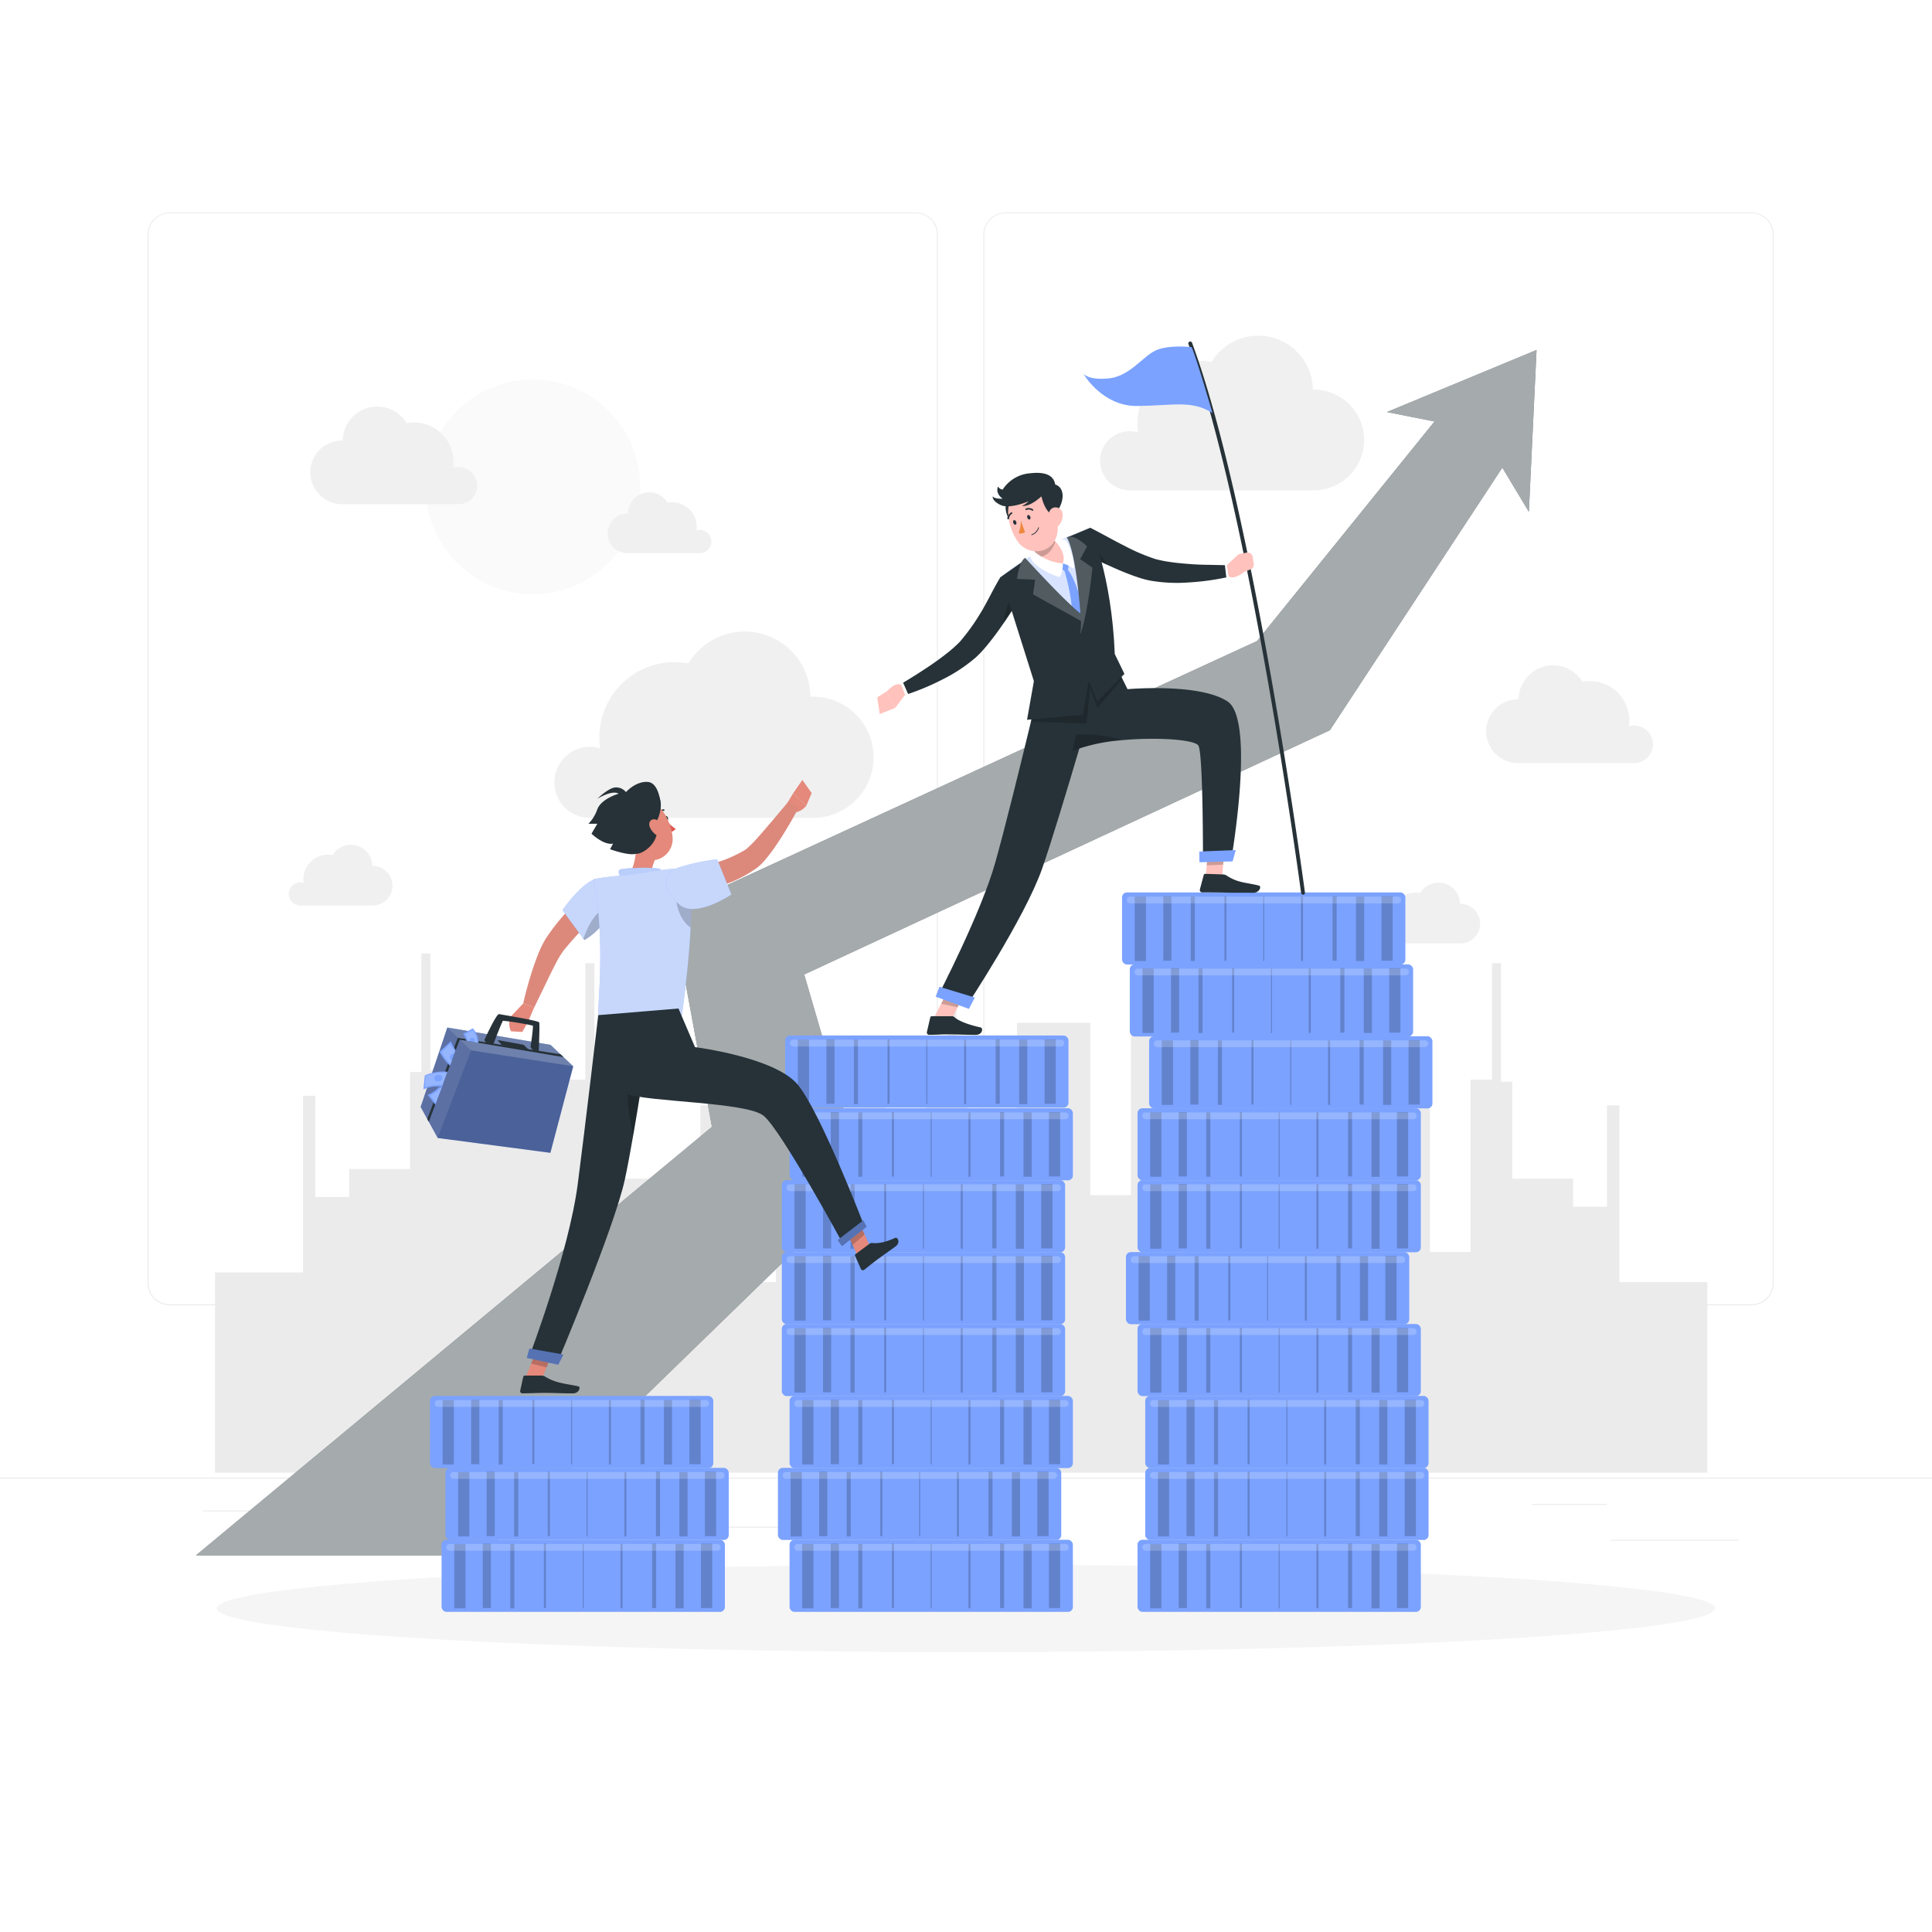 <svg class="animated" id="freepik_stories-finance-leaders" xmlns="http://www.w3.org/2000/svg" viewBox="0 0 500 500" version="1.1" xmlns:xlink="http://www.w3.org/1999/xlink" xmlns:svgjs="http://svgjs.com/svgjs"><style>svg#freepik_stories-finance-leaders:not(.animated) .animable {opacity: 0;}svg#freepik_stories-finance-leaders.animated #freepik--Arrow--inject-2 {animation: 1.5s Infinite  linear wind;animation-delay: 0s;}            @keyframes wind {                0% {                    transform: rotate( 0deg );                }                25% {                    transform: rotate( 1deg );                }                75% {                    transform: rotate( -1deg );                }            }        </style><g id="freepik--background-complete--inject-2" class="animable" style="transform-origin: 250px 228.23px;"><rect y="382.4" width="500" height="0.25" style="fill: rgb(235, 235, 235); transform-origin: 250px 382.525px;" id="elr9y08hjsvvd" class="animable"></rect><rect x="416.78" y="398.49" width="33.12" height="0.25" style="fill: rgb(235, 235, 235); transform-origin: 433.34px 398.615px;" id="elvg5dm5w67df" class="animable"></rect><rect x="322.53" y="401.21" width="8.69" height="0.25" style="fill: rgb(235, 235, 235); transform-origin: 326.875px 401.335px;" id="elz6p3cfop2fl" class="animable"></rect><rect x="396.59" y="389.21" width="19.19" height="0.25" style="fill: rgb(235, 235, 235); transform-origin: 406.185px 389.335px;" id="elvwxs6wfqz3" class="animable"></rect><rect x="52.46" y="390.89" width="43.19" height="0.25" style="fill: rgb(235, 235, 235); transform-origin: 74.055px 391.015px;" id="elmq5m9lq2qlh" class="animable"></rect><rect x="104.56" y="390.89" width="6.33" height="0.25" style="fill: rgb(235, 235, 235); transform-origin: 107.725px 391.015px;" id="el04xjv174wnau" class="animable"></rect><rect x="131.47" y="395.11" width="93.68" height="0.25" style="fill: rgb(235, 235, 235); transform-origin: 178.31px 395.235px;" id="elszavpm7jf9" class="animable"></rect><path d="M237,337.8H43.91a5.71,5.71,0,0,1-5.7-5.71V60.66A5.71,5.71,0,0,1,43.91,55H237a5.71,5.71,0,0,1,5.71,5.71V332.09A5.71,5.71,0,0,1,237,337.8ZM43.91,55.2a5.46,5.46,0,0,0-5.45,5.46V332.09a5.46,5.46,0,0,0,5.45,5.46H237a5.47,5.47,0,0,0,5.46-5.46V60.66A5.47,5.47,0,0,0,237,55.2Z" style="fill: rgb(235, 235, 235); transform-origin: 140.46px 196.4px;" id="elboon901wkw8" class="animable"></path><path d="M453.31,337.8H260.21a5.72,5.72,0,0,1-5.71-5.71V60.66A5.72,5.72,0,0,1,260.21,55h193.1A5.71,5.71,0,0,1,459,60.66V332.09A5.71,5.71,0,0,1,453.31,337.8ZM260.21,55.2a5.47,5.47,0,0,0-5.46,5.46V332.09a5.47,5.47,0,0,0,5.46,5.46h193.1a5.47,5.47,0,0,0,5.46-5.46V60.66a5.47,5.47,0,0,0-5.46-5.46Z" style="fill: rgb(235, 235, 235); transform-origin: 356.75px 196.4px;" id="el8igi32bq42n" class="animable"></path><polygon points="441.86 381.13 441.86 331.81 419.1 331.81 419.1 286.08 415.89 286.08 415.89 312.3 407.13 312.3 407.13 305.05 391.38 305.05 391.38 279.95 388.46 279.95 388.46 249.27 386.12 249.27 386.12 279.39 380.58 279.39 380.58 324.01 370.07 324.01 370.07 279.39 351.11 279.39 351.11 317.12 331.2 317.12 331.2 271.39 327.99 271.39 327.99 297.6 319.23 297.6 319.23 290.35 303.48 290.35 303.48 265.25 300.56 265.25 300.56 234.58 298.22 234.58 298.22 264.7 292.68 264.7 292.68 309.31 282.18 309.31 282.18 264.7 263.21 264.7 263.21 307.86 250.42 307.86 250.42 282.76 247.5 282.76 247.5 252.08 245.17 252.08 245.17 282.2 239.62 282.2 239.62 326.82 229.12 326.82 229.12 282.2 210.15 282.2 210.15 326.82 200.81 326.82 200.81 331.81 184.46 331.81 184.46 286.08 181.25 286.08 181.25 312.3 172.49 312.3 172.49 305.05 156.74 305.05 156.74 279.95 153.82 279.95 153.82 249.27 151.48 249.27 151.48 279.39 146.4 279.39 146.4 276.88 127.43 276.88 127.43 279.39 116.92 279.39 116.92 276.88 111.38 276.88 111.38 246.76 109.05 246.76 109.05 277.44 106.13 277.44 106.13 302.53 90.37 302.53 90.37 309.78 81.62 309.78 81.62 283.57 78.41 283.57 78.41 329.3 55.65 329.3 55.65 381.13 441.86 381.13" style="fill: rgb(235, 235, 235); transform-origin: 248.755px 307.855px;" id="el1mx9lxmmf6n" class="animable"></polygon><g id="elotne6gez5s"><circle cx="137.9" cy="125.99" r="27.79" style="fill: rgb(250, 250, 250); transform-origin: 137.9px 125.99px; transform: rotate(-22.5deg);" class="animable"></circle></g><path d="M123.49,125.68a4.84,4.84,0,0,0-6.22-4.63,10.21,10.21,0,0,0-10.12-11.71,9.74,9.74,0,0,0-1.88.18A8.94,8.94,0,0,0,88.69,114h-.15a8.24,8.24,0,0,0,0,16.48h30.25A4.82,4.82,0,0,0,123.49,125.68Z" style="fill: rgb(240, 240, 240); transform-origin: 101.899px 117.85px;" id="el9w90xu0ialf" class="animable"></path><path d="M427.78,192.61a4.84,4.84,0,0,0-6.22-4.63,10.21,10.21,0,0,0-10.12-11.71,10.71,10.71,0,0,0-1.89.17A8.94,8.94,0,0,0,393,181h-.15a8.24,8.24,0,0,0,0,16.48h30.25A4.82,4.82,0,0,0,427.78,192.61Z" style="fill: rgb(240, 240, 240); transform-origin: 406.195px 184.835px;" id="eluc9d7otw47q" class="animable"></path><path d="M284.71,119.25a7.62,7.62,0,0,1,9.84-7.32,16.56,16.56,0,0,1-.17-2.35,16.16,16.16,0,0,1,19.16-15.9,14.14,14.14,0,0,1,26.23,7.15H340a13,13,0,0,1,0,26.07H292.14A7.64,7.64,0,0,1,284.71,119.25Z" style="fill: rgb(240, 240, 240); transform-origin: 318.872px 106.885px;" id="elo2tfhwvsjx" class="animable"></path><path d="M143.48,202.47a9.19,9.19,0,0,1,11.84-8.81,18.72,18.72,0,0,1-.21-2.82,19.48,19.48,0,0,1,19.48-19.48,20.11,20.11,0,0,1,3.58.33,17,17,0,0,1,31.57,8.61H210a15.69,15.69,0,1,1,0,31.37h-57.6A9.19,9.19,0,0,1,143.48,202.47Z" style="fill: rgb(240, 240, 240); transform-origin: 184.783px 187.561px;" id="el9yewqzih13r" class="animable"></path><path d="M184.1,140.15a3,3,0,0,0-3-3,2.71,2.71,0,0,0-.86.13,7.14,7.14,0,0,0,.07-.93,6.36,6.36,0,0,0-6.36-6.36,6.45,6.45,0,0,0-1.17.11,5.56,5.56,0,0,0-10.31,2.81h-.09a5.12,5.12,0,0,0,0,10.24h18.81A3,3,0,0,0,184.1,140.15Z" style="fill: rgb(240, 240, 240); transform-origin: 170.68px 135.289px;" id="elaw8594tn14" class="animable"></path><path d="M74.72,231.35a3,3,0,0,1,3-3,3.15,3.15,0,0,1,.87.12,5.53,5.53,0,0,1-.07-.92,6.36,6.36,0,0,1,6.36-6.36,6.45,6.45,0,0,1,1.17.11,5.56,5.56,0,0,1,10.31,2.81h.09a5.12,5.12,0,1,1,0,10.24H77.64A3,3,0,0,1,74.72,231.35Z" style="fill: rgb(240, 240, 240); transform-origin: 88.145px 226.489px;" id="elzzi0nsc3jfr" class="animable"></path><path d="M356.21,241.15a3,3,0,0,1,3-3,3.15,3.15,0,0,1,.87.12,5.53,5.53,0,0,1-.07-.92,6.36,6.36,0,0,1,6.36-6.36,6.45,6.45,0,0,1,1.17.11,5.56,5.56,0,0,1,10.31,2.81h.09a5.12,5.12,0,0,1,0,10.24H359.13A3,3,0,0,1,356.21,241.15Z" style="fill: rgb(240, 240, 240); transform-origin: 369.635px 236.289px;" id="elujeybwra7l" class="animable"></path></g><g id="freepik--Shadow--inject-2" class="animable" style="transform-origin: 250px 416.24px;"><ellipse id="freepik--path--inject-2" cx="250" cy="416.24" rx="193.89" ry="11.32" style="fill: rgb(245, 245, 245); transform-origin: 250px 416.24px;" class="animable"></ellipse></g><g id="freepik--Arrow--inject-2" class="animable animator-active" style="transform-origin: 224.175px 246.555px;"><polygon points="388.8 121.03 346.05 186.12 344.17 188.99 340.45 190.71 208.13 252.2 221.2 296.99 224.19 307.23 213.83 315.79 124.56 402.54 50.69 402.54 184.25 291.62 176.16 247.58 173.96 235.59 184.3 230.83 325.32 165.9 371.25 109.08 358.93 106.64 397.66 90.57 395.67 132.46 388.8 121.03" style="fill: rgb(38, 50, 56); transform-origin: 224.175px 246.555px;" id="elz0xa3qrwkof" class="animable"></polygon><g id="elgcl07qwwn1a"><polygon points="388.8 121.03 346.05 186.12 344.17 188.99 340.45 190.71 208.13 252.2 221.2 296.99 224.19 307.23 213.83 315.79 124.56 402.54 50.69 402.54 184.25 291.62 176.16 247.58 173.96 235.59 184.3 230.83 325.32 165.9 371.25 109.08 358.93 106.64 397.66 90.57 395.67 132.46 388.8 121.03" style="fill: rgb(250, 250, 250); opacity: 0.6; transform-origin: 224.175px 246.555px;" class="animable"></polygon></g></g><g id="freepik--character-2--inject-2" class="animable" style="transform-origin: 286.02px 252.766px;"><rect x="294.39" y="398.49" width="73.32" height="18.66" rx="1.26" style="fill: rgb(123, 162, 255); transform-origin: 331.05px 407.82px;" id="ely3y30vukvj8" class="animable"></rect><g id="elyeufjm38hhc"><rect x="297.67" y="399.57" width="2.9" height="16.67" style="opacity: 0.2; transform-origin: 299.12px 407.905px;" class="animable"></rect></g><g id="elbun1p2plmu"><rect x="305.05" y="399.49" width="2.11" height="16.67" style="opacity: 0.2; transform-origin: 306.105px 407.825px;" class="animable"></rect></g><g id="elunet6kb2h2d"><rect x="312.17" y="399.57" width="1.06" height="16.67" style="opacity: 0.2; transform-origin: 312.7px 407.905px;" class="animable"></rect></g><g id="elhgfh6kmxiy"><rect x="320.88" y="399.49" width="0.53" height="16.67" style="opacity: 0.2; transform-origin: 321.145px 407.825px;" class="animable"></rect></g><g id="el8yf9f08cd5s"><rect x="361.53" y="399.49" width="2.9" height="16.67" style="opacity: 0.2; transform-origin: 362.98px 407.825px; transform: rotate(180deg);" class="animable"></rect></g><g id="elzljtttbmp1"><rect x="354.94" y="399.57" width="2.11" height="16.67" style="opacity: 0.2; transform-origin: 355.995px 407.905px; transform: rotate(180deg);" class="animable"></rect></g><g id="elvemti3qlcx8"><rect x="348.87" y="399.49" width="1.05" height="16.67" style="opacity: 0.2; transform-origin: 349.395px 407.825px; transform: rotate(180deg);" class="animable"></rect></g><g id="el4e1no22g7w4"><rect x="340.7" y="399.57" width="0.53" height="16.67" style="opacity: 0.2; transform-origin: 340.965px 407.905px; transform: rotate(180deg);" class="animable"></rect></g><g id="elimkbfpb41so"><rect x="330.92" y="399.57" width="0.26" height="16.67" style="opacity: 0.2; transform-origin: 331.05px 407.905px; transform: rotate(180deg);" class="animable"></rect></g><g id="elfppmiavbjrm"><path d="M365.75,401.33H296.5a.88.88,0,0,1-.88-.88h0a.89.89,0,0,1,.88-.88h69.25a.88.88,0,0,1,.88.88h0A.87.87,0,0,1,365.75,401.33Z" style="fill: rgb(255, 255, 255); opacity: 0.2; transform-origin: 331.125px 400.45px;" class="animable"></path></g><rect x="296.39" y="379.88" width="73.32" height="18.66" rx="1.26" style="fill: rgb(123, 162, 255); transform-origin: 333.05px 389.21px;" id="elu1742dfic3f" class="animable"></rect><g id="elescaawzvbkq"><rect x="299.67" y="380.96" width="2.9" height="16.67" style="opacity: 0.2; transform-origin: 301.12px 389.295px;" class="animable"></rect></g><g id="elvu1loh52hy"><rect x="307.06" y="380.88" width="2.11" height="16.67" style="opacity: 0.2; transform-origin: 308.115px 389.215px;" class="animable"></rect></g><g id="elv2fd3rne5fc"><rect x="314.18" y="380.96" width="1.05" height="16.67" style="opacity: 0.2; transform-origin: 314.705px 389.295px;" class="animable"></rect></g><g id="elk15auy71xgk"><rect x="322.88" y="380.88" width="0.53" height="16.67" style="opacity: 0.2; transform-origin: 323.145px 389.215px;" class="animable"></rect></g><g id="el6k9nuv16wi2"><rect x="363.53" y="380.88" width="2.9" height="16.67" style="opacity: 0.2; transform-origin: 364.98px 389.215px; transform: rotate(180deg);" class="animable"></rect></g><g id="el5syccajdyyk"><rect x="356.94" y="380.96" width="2.11" height="16.67" style="opacity: 0.2; transform-origin: 357.995px 389.295px; transform: rotate(180deg);" class="animable"></rect></g><g id="elh6akvjb1sdm"><rect x="350.87" y="380.88" width="1.06" height="16.67" style="opacity: 0.2; transform-origin: 351.4px 389.215px; transform: rotate(180deg);" class="animable"></rect></g><g id="elvp48ccidapl"><rect x="342.7" y="380.96" width="0.53" height="16.67" style="opacity: 0.2; transform-origin: 342.965px 389.295px; transform: rotate(180deg);" class="animable"></rect></g><g id="elc7jrgmimg19"><rect x="332.92" y="380.96" width="0.26" height="16.67" style="opacity: 0.2; transform-origin: 333.05px 389.295px; transform: rotate(180deg);" class="animable"></rect></g><g id="elfum7n4r8qce"><path d="M367.75,382.72H298.5a.89.89,0,0,1-.88-.88h0a.88.88,0,0,1,.88-.88h69.25a.87.87,0,0,1,.88.88h0A.88.88,0,0,1,367.75,382.72Z" style="fill: rgb(255, 255, 255); opacity: 0.2; transform-origin: 333.125px 381.84px;" class="animable"></path></g><rect x="296.39" y="361.27" width="73.32" height="18.66" rx="1.26" style="fill: rgb(123, 162, 255); transform-origin: 333.05px 370.6px;" id="el6g6glbuunh6" class="animable"></rect><g id="elg2rvquuo67"><rect x="299.67" y="362.34" width="2.9" height="16.67" style="opacity: 0.2; transform-origin: 301.12px 370.675px;" class="animable"></rect></g><g id="eln9fbwlzcgxk"><rect x="307.06" y="362.26" width="2.11" height="16.67" style="opacity: 0.2; transform-origin: 308.115px 370.595px;" class="animable"></rect></g><g id="elsvy656ef54"><rect x="314.18" y="362.34" width="1.05" height="16.67" style="opacity: 0.2; transform-origin: 314.705px 370.675px;" class="animable"></rect></g><g id="elqeazuqkbv6"><rect x="322.88" y="362.26" width="0.53" height="16.67" style="opacity: 0.2; transform-origin: 323.145px 370.595px;" class="animable"></rect></g><g id="elki2w1x985qr"><rect x="363.53" y="362.26" width="2.9" height="16.67" style="opacity: 0.2; transform-origin: 364.98px 370.595px; transform: rotate(180deg);" class="animable"></rect></g><g id="el48mlc9w9vv1"><rect x="356.94" y="362.34" width="2.11" height="16.67" style="opacity: 0.2; transform-origin: 357.995px 370.675px; transform: rotate(180deg);" class="animable"></rect></g><g id="elpjqu9hsp16a"><rect x="350.87" y="362.26" width="1.06" height="16.67" style="opacity: 0.2; transform-origin: 351.4px 370.595px; transform: rotate(180deg);" class="animable"></rect></g><g id="elzky79o7p73i"><rect x="342.7" y="362.34" width="0.53" height="16.67" style="opacity: 0.2; transform-origin: 342.965px 370.675px; transform: rotate(180deg);" class="animable"></rect></g><g id="eljbrydygf4w"><rect x="332.92" y="362.34" width="0.26" height="16.67" style="opacity: 0.2; transform-origin: 333.05px 370.675px; transform: rotate(180deg);" class="animable"></rect></g><g id="elk1co7s2irdb"><path d="M367.75,364.1H298.5a.88.88,0,0,1-.88-.88h0a.89.89,0,0,1,.88-.88h69.25a.88.88,0,0,1,.88.88h0A.87.87,0,0,1,367.75,364.1Z" style="fill: rgb(255, 255, 255); opacity: 0.2; transform-origin: 333.125px 363.22px;" class="animable"></path></g><rect x="294.39" y="342.65" width="73.32" height="18.66" rx="1.26" style="fill: rgb(123, 162, 255); transform-origin: 331.05px 351.98px;" id="eln2addshyclr" class="animable"></rect><g id="eloe4xpboet8e"><rect x="297.67" y="343.73" width="2.9" height="16.67" style="opacity: 0.2; transform-origin: 299.12px 352.065px;" class="animable"></rect></g><g id="elivpeuv2tukc"><rect x="305.05" y="343.65" width="2.11" height="16.67" style="opacity: 0.2; transform-origin: 306.105px 351.985px;" class="animable"></rect></g><g id="elsbqlcvrumsa"><rect x="312.17" y="343.73" width="1.06" height="16.67" style="opacity: 0.2; transform-origin: 312.7px 352.065px;" class="animable"></rect></g><g id="eld9x0zyp6fn8"><rect x="320.88" y="343.65" width="0.53" height="16.67" style="opacity: 0.2; transform-origin: 321.145px 351.985px;" class="animable"></rect></g><g id="el2iy4g2qgdcw"><rect x="361.53" y="343.65" width="2.9" height="16.67" style="opacity: 0.2; transform-origin: 362.98px 351.985px; transform: rotate(180deg);" class="animable"></rect></g><g id="elyvvevyuss8l"><rect x="354.94" y="343.73" width="2.11" height="16.67" style="opacity: 0.2; transform-origin: 355.995px 352.065px; transform: rotate(180deg);" class="animable"></rect></g><g id="elgrqumwspfgd"><rect x="348.87" y="343.65" width="1.05" height="16.67" style="opacity: 0.2; transform-origin: 349.395px 351.985px; transform: rotate(180deg);" class="animable"></rect></g><g id="el3dmyipdjach"><rect x="340.7" y="343.73" width="0.53" height="16.67" style="opacity: 0.2; transform-origin: 340.965px 352.065px; transform: rotate(180deg);" class="animable"></rect></g><g id="ellmabu4s7f99"><rect x="330.92" y="343.73" width="0.26" height="16.67" style="opacity: 0.2; transform-origin: 331.05px 352.065px; transform: rotate(180deg);" class="animable"></rect></g><g id="elidwj4ixfpso"><path d="M365.75,345.49H296.5a.89.89,0,0,1-.88-.88h0a.88.88,0,0,1,.88-.88h69.25a.87.87,0,0,1,.88.88h0A.88.88,0,0,1,365.75,345.49Z" style="fill: rgb(255, 255, 255); opacity: 0.2; transform-origin: 331.125px 344.61px;" class="animable"></path></g><rect x="291.39" y="324.04" width="73.32" height="18.66" rx="1.26" style="fill: rgb(123, 162, 255); transform-origin: 328.05px 333.37px;" id="el2l34oazsxg" class="animable"></rect><g id="el6wrlyfbhby"><rect x="294.67" y="325.11" width="2.9" height="16.67" style="opacity: 0.2; transform-origin: 296.12px 333.445px;" class="animable"></rect></g><g id="elqrfwm2ffd3"><rect x="302.05" y="325.03" width="2.11" height="16.67" style="opacity: 0.2; transform-origin: 303.105px 333.365px;" class="animable"></rect></g><g id="elozvi0sad0l8"><rect x="309.17" y="325.11" width="1.05" height="16.67" style="opacity: 0.2; transform-origin: 309.695px 333.445px;" class="animable"></rect></g><g id="elahf6qpv09zn"><rect x="317.88" y="325.03" width="0.53" height="16.67" style="opacity: 0.2; transform-origin: 318.145px 333.365px;" class="animable"></rect></g><g id="el1yu4xqvbf7i"><rect x="358.53" y="325.03" width="2.9" height="16.67" style="opacity: 0.2; transform-origin: 359.98px 333.365px; transform: rotate(180deg);" class="animable"></rect></g><g id="elipjrwbwj8h"><rect x="351.94" y="325.11" width="2.11" height="16.67" style="opacity: 0.2; transform-origin: 352.995px 333.445px; transform: rotate(180deg);" class="animable"></rect></g><g id="elp1wrskw6zf"><rect x="345.87" y="325.03" width="1.05" height="16.67" style="opacity: 0.2; transform-origin: 346.395px 333.365px; transform: rotate(180deg);" class="animable"></rect></g><g id="elil2l530a4hj"><rect x="337.69" y="325.11" width="0.53" height="16.67" style="opacity: 0.2; transform-origin: 337.955px 333.445px; transform: rotate(180deg);" class="animable"></rect></g><g id="eluiolka2mqfi"><rect x="327.92" y="325.11" width="0.26" height="16.67" style="opacity: 0.2; transform-origin: 328.05px 333.445px; transform: rotate(180deg);" class="animable"></rect></g><g id="elqyw7rfebx9j"><path d="M362.75,326.87H293.5a.87.87,0,0,1-.88-.88h0a.88.88,0,0,1,.88-.88h69.25a.88.88,0,0,1,.88.88h0A.87.87,0,0,1,362.75,326.87Z" style="fill: rgb(255, 255, 255); opacity: 0.2; transform-origin: 328.125px 325.99px;" class="animable"></path></g><rect x="294.39" y="305.42" width="73.32" height="18.66" rx="1.26" style="fill: rgb(123, 162, 255); transform-origin: 331.05px 314.75px;" id="elfh4x6th2j1r" class="animable"></rect><g id="ele65znzbjn7"><rect x="297.67" y="306.5" width="2.9" height="16.67" style="opacity: 0.2; transform-origin: 299.12px 314.835px;" class="animable"></rect></g><g id="eludufvbcotfp"><rect x="305.05" y="306.42" width="2.11" height="16.67" style="opacity: 0.2; transform-origin: 306.105px 314.755px;" class="animable"></rect></g><g id="eluklcnbbgxg"><rect x="312.17" y="306.5" width="1.06" height="16.67" style="opacity: 0.2; transform-origin: 312.7px 314.835px;" class="animable"></rect></g><g id="eljuk9lu5teq"><rect x="320.88" y="306.42" width="0.53" height="16.67" style="opacity: 0.2; transform-origin: 321.145px 314.755px;" class="animable"></rect></g><g id="elz8z8u7sw8o"><rect x="361.53" y="306.42" width="2.9" height="16.67" style="opacity: 0.2; transform-origin: 362.98px 314.755px; transform: rotate(180deg);" class="animable"></rect></g><g id="elll1smesh6ys"><rect x="354.94" y="306.5" width="2.11" height="16.67" style="opacity: 0.2; transform-origin: 355.995px 314.835px; transform: rotate(180deg);" class="animable"></rect></g><g id="el9szhedbips9"><rect x="348.87" y="306.42" width="1.05" height="16.67" style="opacity: 0.2; transform-origin: 349.395px 314.755px; transform: rotate(180deg);" class="animable"></rect></g><g id="el758hlex22d"><rect x="340.7" y="306.5" width="0.53" height="16.67" style="opacity: 0.2; transform-origin: 340.965px 314.835px; transform: rotate(180deg);" class="animable"></rect></g><g id="elx7g24zygn6"><rect x="330.92" y="306.5" width="0.26" height="16.67" style="opacity: 0.2; transform-origin: 331.05px 314.835px; transform: rotate(180deg);" class="animable"></rect></g><g id="elc9d5nwne1y"><path d="M365.75,308.26H296.5a.88.88,0,0,1-.88-.88h0a.88.88,0,0,1,.88-.88h69.25a.87.87,0,0,1,.88.88h0A.87.87,0,0,1,365.75,308.26Z" style="fill: rgb(255, 255, 255); opacity: 0.2; transform-origin: 331.125px 307.38px;" class="animable"></path></g><rect x="294.39" y="286.81" width="73.32" height="18.66" rx="1.26" style="fill: rgb(123, 162, 255); transform-origin: 331.05px 296.14px;" id="elnjmdtc87iz" class="animable"></rect><g id="elvx0c5jwtbup"><rect x="297.67" y="287.88" width="2.9" height="16.67" style="opacity: 0.2; transform-origin: 299.12px 296.215px;" class="animable"></rect></g><g id="elqy3l0mjirw"><rect x="305.05" y="287.8" width="2.11" height="16.67" style="opacity: 0.2; transform-origin: 306.105px 296.135px;" class="animable"></rect></g><g id="elwvb07nugd2"><rect x="312.17" y="287.88" width="1.06" height="16.67" style="opacity: 0.2; transform-origin: 312.7px 296.215px;" class="animable"></rect></g><g id="elc2p97vh8edr"><rect x="320.88" y="287.8" width="0.53" height="16.67" style="opacity: 0.2; transform-origin: 321.145px 296.135px;" class="animable"></rect></g><g id="ellr2dgk7nli"><rect x="361.53" y="287.8" width="2.9" height="16.67" style="opacity: 0.2; transform-origin: 362.98px 296.135px; transform: rotate(180deg);" class="animable"></rect></g><g id="elurelxyuwo4"><rect x="354.94" y="287.88" width="2.11" height="16.67" style="opacity: 0.2; transform-origin: 355.995px 296.215px; transform: rotate(180deg);" class="animable"></rect></g><g id="el38fhgggx3x5"><rect x="348.87" y="287.8" width="1.05" height="16.67" style="opacity: 0.2; transform-origin: 349.395px 296.135px; transform: rotate(180deg);" class="animable"></rect></g><g id="eldx559rqn7a7"><rect x="340.7" y="287.88" width="0.53" height="16.67" style="opacity: 0.2; transform-origin: 340.965px 296.215px; transform: rotate(180deg);" class="animable"></rect></g><g id="elth7ujiaabck"><rect x="330.92" y="287.88" width="0.26" height="16.67" style="opacity: 0.2; transform-origin: 331.05px 296.215px; transform: rotate(180deg);" class="animable"></rect></g><g id="elmzq4q1ryvk"><path d="M365.75,289.65H296.5a.89.89,0,0,1-.88-.89h0a.89.89,0,0,1,.88-.88h69.25a.88.88,0,0,1,.88.88h0A.88.88,0,0,1,365.75,289.65Z" style="fill: rgb(255, 255, 255); opacity: 0.2; transform-origin: 331.125px 288.765px;" class="animable"></path></g><rect x="297.39" y="268.19" width="73.32" height="18.66" rx="1.26" style="fill: rgb(123, 162, 255); transform-origin: 334.05px 277.52px;" id="elmsummg656q" class="animable"></rect><g id="elr0tkr2r06d"><rect x="300.67" y="269.27" width="2.9" height="16.67" style="opacity: 0.2; transform-origin: 302.12px 277.605px;" class="animable"></rect></g><g id="eleessjq2oj2"><rect x="308.06" y="269.19" width="2.11" height="16.67" style="opacity: 0.2; transform-origin: 309.115px 277.525px;" class="animable"></rect></g><g id="elkbzvmfge9vq"><rect x="315.18" y="269.27" width="1.06" height="16.67" style="opacity: 0.2; transform-origin: 315.71px 277.605px;" class="animable"></rect></g><g id="elxv4a0x2655h"><rect x="323.88" y="269.19" width="0.53" height="16.67" style="opacity: 0.2; transform-origin: 324.145px 277.525px;" class="animable"></rect></g><g id="elxjk6fqe033g"><rect x="364.53" y="269.19" width="2.9" height="16.67" style="opacity: 0.2; transform-origin: 365.98px 277.525px; transform: rotate(180deg);" class="animable"></rect></g><g id="eltbjloijfjro"><rect x="357.94" y="269.27" width="2.11" height="16.67" style="opacity: 0.2; transform-origin: 358.995px 277.605px; transform: rotate(180deg);" class="animable"></rect></g><g id="elu1d58v46xr"><rect x="351.87" y="269.19" width="1.05" height="16.67" style="opacity: 0.2; transform-origin: 352.395px 277.525px; transform: rotate(180deg);" class="animable"></rect></g><g id="el211gz3g0hbo"><rect x="343.7" y="269.27" width="0.53" height="16.67" style="opacity: 0.2; transform-origin: 343.965px 277.605px; transform: rotate(180deg);" class="animable"></rect></g><g id="elu750wvi0zif"><rect x="333.92" y="269.27" width="0.26" height="16.67" style="opacity: 0.2; transform-origin: 334.05px 277.605px; transform: rotate(180deg);" class="animable"></rect></g><g id="elwrvnp44g0io"><path d="M368.75,271H299.51a.88.88,0,0,1-.89-.88h0a.88.88,0,0,1,.89-.88h69.24a.88.88,0,0,1,.89.88h0A.88.88,0,0,1,368.75,271Z" style="fill: rgb(255, 255, 255); opacity: 0.2; transform-origin: 334.13px 270.12px;" class="animable"></path></g><rect x="292.39" y="249.58" width="73.32" height="18.66" rx="1.26" style="fill: rgb(123, 162, 255); transform-origin: 329.05px 258.91px;" id="elrk15fs9xx4" class="animable"></rect><g id="elkvpljo11jp"><rect x="295.67" y="250.66" width="2.9" height="16.67" style="opacity: 0.2; transform-origin: 297.12px 258.995px;" class="animable"></rect></g><g id="elivtg2mpmxf9"><rect x="303.05" y="250.57" width="2.11" height="16.67" style="opacity: 0.2; transform-origin: 304.105px 258.905px;" class="animable"></rect></g><g id="ellotunzsxr5b"><rect x="310.17" y="250.66" width="1.05" height="16.67" style="opacity: 0.2; transform-origin: 310.695px 258.995px;" class="animable"></rect></g><g id="eltwmfvyoxvd8"><rect x="318.88" y="250.57" width="0.53" height="16.67" style="opacity: 0.2; transform-origin: 319.145px 258.905px;" class="animable"></rect></g><g id="elyw7pdwudmb"><rect x="359.53" y="250.57" width="2.9" height="16.67" style="opacity: 0.2; transform-origin: 360.98px 258.905px; transform: rotate(180deg);" class="animable"></rect></g><g id="elqm113aji10q"><rect x="352.94" y="250.66" width="2.11" height="16.67" style="opacity: 0.2; transform-origin: 353.995px 258.995px; transform: rotate(180deg);" class="animable"></rect></g><g id="elwdaxvvet5qn"><rect x="346.87" y="250.57" width="1.05" height="16.67" style="opacity: 0.2; transform-origin: 347.395px 258.905px; transform: rotate(180deg);" class="animable"></rect></g><g id="eljdcaosecg9"><rect x="338.7" y="250.66" width="0.53" height="16.67" style="opacity: 0.2; transform-origin: 338.965px 258.995px; transform: rotate(180deg);" class="animable"></rect></g><g id="elnzi8yskjov"><rect x="328.92" y="250.66" width="0.26" height="16.67" style="opacity: 0.2; transform-origin: 329.05px 258.995px; transform: rotate(180deg);" class="animable"></rect></g><g id="elhxhxtd1vucc"><path d="M363.75,252.42H294.5a.89.89,0,0,1-.88-.88h0a.88.88,0,0,1,.88-.88h69.25a.87.87,0,0,1,.88.88h0A.88.88,0,0,1,363.75,252.42Z" style="fill: rgb(255, 255, 255); opacity: 0.2; transform-origin: 329.125px 251.54px;" class="animable"></path></g><rect x="290.39" y="230.96" width="73.32" height="18.66" rx="1.26" style="fill: rgb(123, 162, 255); transform-origin: 327.05px 240.29px;" id="elnbcolcw07j" class="animable"></rect><g id="el6oilrfw4rgs"><rect x="293.67" y="232.04" width="2.9" height="16.67" style="opacity: 0.2; transform-origin: 295.12px 240.375px;" class="animable"></rect></g><g id="elea7p10lmuug"><rect x="301.05" y="231.96" width="2.11" height="16.67" style="opacity: 0.2; transform-origin: 302.105px 240.295px;" class="animable"></rect></g><g id="eli18hyqcgqz"><rect x="308.17" y="232.04" width="1.06" height="16.67" style="opacity: 0.2; transform-origin: 308.7px 240.375px;" class="animable"></rect></g><g id="elqvv98bmkdf9"><rect x="316.88" y="231.96" width="0.53" height="16.67" style="opacity: 0.2; transform-origin: 317.145px 240.295px;" class="animable"></rect></g><g id="elvp47z6lcd3g"><rect x="357.53" y="231.96" width="2.9" height="16.67" style="opacity: 0.2; transform-origin: 358.98px 240.295px; transform: rotate(180deg);" class="animable"></rect></g><g id="el1x1768vcv7r"><rect x="350.94" y="232.04" width="2.11" height="16.67" style="opacity: 0.2; transform-origin: 351.995px 240.375px; transform: rotate(180deg);" class="animable"></rect></g><g id="el4ozrkzwto2k"><rect x="344.87" y="231.96" width="1.05" height="16.67" style="opacity: 0.2; transform-origin: 345.395px 240.295px; transform: rotate(180deg);" class="animable"></rect></g><g id="elcfvcctwxgzw"><rect x="336.69" y="232.04" width="0.53" height="16.67" style="opacity: 0.2; transform-origin: 336.955px 240.375px; transform: rotate(180deg);" class="animable"></rect></g><g id="elt3i5pl16xgf"><rect x="326.92" y="232.04" width="0.26" height="16.67" style="opacity: 0.2; transform-origin: 327.05px 240.375px; transform: rotate(180deg);" class="animable"></rect></g><g id="elm69knn4tohc"><path d="M361.75,233.8H292.5a.87.87,0,0,1-.88-.88h0a.87.87,0,0,1,.88-.88h69.25a.87.87,0,0,1,.88.88h0A.87.87,0,0,1,361.75,233.8Z" style="fill: rgb(255, 255, 255); opacity: 0.2; transform-origin: 327.125px 232.92px;" class="animable"></path></g><rect x="204.34" y="398.49" width="73.32" height="18.66" rx="1.26" style="fill: rgb(123, 162, 255); transform-origin: 241px 407.82px;" id="elodbqlzqz9p9" class="animable"></rect><g id="elivkrhzebzi"><rect x="207.61" y="399.57" width="2.9" height="16.67" style="opacity: 0.2; transform-origin: 209.06px 407.905px;" class="animable"></rect></g><g id="el38a07qfog7u"><rect x="215" y="399.49" width="2.11" height="16.67" style="opacity: 0.2; transform-origin: 216.055px 407.825px;" class="animable"></rect></g><g id="elssh7bki4wjm"><rect x="222.12" y="399.57" width="1.05" height="16.67" style="opacity: 0.2; transform-origin: 222.645px 407.905px;" class="animable"></rect></g><g id="elx7ijree6y6"><rect x="230.82" y="399.49" width="0.53" height="16.67" style="opacity: 0.2; transform-origin: 231.085px 407.825px;" class="animable"></rect></g><g id="el5rqc1yovcow"><rect x="271.47" y="399.49" width="2.9" height="16.67" style="opacity: 0.2; transform-origin: 272.92px 407.825px; transform: rotate(180deg);" class="animable"></rect></g><g id="elmywg6o4ff0f"><rect x="264.88" y="399.57" width="2.11" height="16.67" style="opacity: 0.2; transform-origin: 265.935px 407.905px; transform: rotate(180deg);" class="animable"></rect></g><g id="elifvdt2ofk3"><rect x="258.82" y="399.49" width="1.05" height="16.67" style="opacity: 0.2; transform-origin: 259.345px 407.825px; transform: rotate(180deg);" class="animable"></rect></g><g id="eljm6b64frb4"><rect x="250.64" y="399.57" width="0.53" height="16.67" style="opacity: 0.2; transform-origin: 250.905px 407.905px; transform: rotate(180deg);" class="animable"></rect></g><g id="eleehmdkh2pvj"><rect x="240.86" y="399.57" width="0.26" height="16.67" style="opacity: 0.2; transform-origin: 240.99px 407.905px; transform: rotate(180deg);" class="animable"></rect></g><g id="elne7sjtipyag"><path d="M275.7,401.33H206.45a.87.87,0,0,1-.88-.88h0a.88.88,0,0,1,.88-.88H275.7a.89.89,0,0,1,.88.88h0A.88.88,0,0,1,275.7,401.33Z" style="fill: rgb(255, 255, 255); opacity: 0.2; transform-origin: 241.075px 400.45px;" class="animable"></path></g><rect x="201.33" y="379.88" width="73.32" height="18.66" rx="1.26" style="fill: rgb(123, 162, 255); transform-origin: 237.99px 389.21px;" id="el1s3qnuexoi2" class="animable"></rect><g id="elvw44hklbj3q"><rect x="204.61" y="380.96" width="2.9" height="16.67" style="opacity: 0.2; transform-origin: 206.06px 389.295px;" class="animable"></rect></g><g id="elqy0mrl32vz"><rect x="212" y="380.88" width="2.11" height="16.67" style="opacity: 0.2; transform-origin: 213.055px 389.215px;" class="animable"></rect></g><g id="elj4eyg3ns88h"><rect x="219.12" y="380.96" width="1.05" height="16.67" style="opacity: 0.2; transform-origin: 219.645px 389.295px;" class="animable"></rect></g><g id="el40l3kohj7ee"><rect x="227.82" y="380.88" width="0.53" height="16.67" style="opacity: 0.2; transform-origin: 228.085px 389.215px;" class="animable"></rect></g><g id="el0mdwg302obb"><rect x="268.47" y="380.88" width="2.9" height="16.67" style="opacity: 0.2; transform-origin: 269.92px 389.215px; transform: rotate(180deg);" class="animable"></rect></g><g id="el7yr9dwsyn2"><rect x="261.88" y="380.96" width="2.11" height="16.67" style="opacity: 0.2; transform-origin: 262.935px 389.295px; transform: rotate(180deg);" class="animable"></rect></g><g id="elc648hpos83"><rect x="255.81" y="380.88" width="1.05" height="16.67" style="opacity: 0.2; transform-origin: 256.335px 389.215px; transform: rotate(180deg);" class="animable"></rect></g><g id="el8orhfv98k3r"><rect x="247.64" y="380.96" width="0.53" height="16.67" style="opacity: 0.2; transform-origin: 247.905px 389.295px; transform: rotate(180deg);" class="animable"></rect></g><g id="el0ojrrrsfuvz"><rect x="237.86" y="380.96" width="0.26" height="16.67" style="opacity: 0.2; transform-origin: 237.99px 389.295px; transform: rotate(180deg);" class="animable"></rect></g><g id="elwjqaq49ggs"><path d="M272.69,382.72H203.44a.89.89,0,0,1-.88-.88h0a.88.88,0,0,1,.88-.88h69.25a.87.87,0,0,1,.88.88h0A.88.88,0,0,1,272.69,382.72Z" style="fill: rgb(255, 255, 255); opacity: 0.2; transform-origin: 238.065px 381.84px;" class="animable"></path></g><rect x="204.34" y="361.27" width="73.32" height="18.66" rx="1.26" style="fill: rgb(123, 162, 255); transform-origin: 241px 370.6px;" id="elbrtm91oo8ar" class="animable"></rect><g id="elrgi00ffoccg"><rect x="207.61" y="362.34" width="2.9" height="16.67" style="opacity: 0.2; transform-origin: 209.06px 370.675px;" class="animable"></rect></g><g id="elws7c163nbii"><rect x="215" y="362.26" width="2.11" height="16.67" style="opacity: 0.2; transform-origin: 216.055px 370.595px;" class="animable"></rect></g><g id="el5rix5bw8men"><rect x="222.12" y="362.34" width="1.05" height="16.67" style="opacity: 0.2; transform-origin: 222.645px 370.675px;" class="animable"></rect></g><g id="eljueyxwp5j8m"><rect x="230.82" y="362.26" width="0.53" height="16.67" style="opacity: 0.2; transform-origin: 231.085px 370.595px;" class="animable"></rect></g><g id="ell9ob8yvq0hh"><rect x="271.47" y="362.26" width="2.9" height="16.67" style="opacity: 0.2; transform-origin: 272.92px 370.595px; transform: rotate(180deg);" class="animable"></rect></g><g id="el3c75b3i3mv7"><rect x="264.88" y="362.34" width="2.11" height="16.67" style="opacity: 0.2; transform-origin: 265.935px 370.675px; transform: rotate(180deg);" class="animable"></rect></g><g id="el0id4y3a9kgs9"><rect x="258.82" y="362.26" width="1.05" height="16.67" style="opacity: 0.2; transform-origin: 259.345px 370.595px; transform: rotate(180deg);" class="animable"></rect></g><g id="eldo5bvmao8er"><rect x="250.64" y="362.34" width="0.53" height="16.67" style="opacity: 0.2; transform-origin: 250.905px 370.675px; transform: rotate(180deg);" class="animable"></rect></g><g id="elzmklp3kb5dk"><rect x="240.86" y="362.34" width="0.26" height="16.67" style="opacity: 0.2; transform-origin: 240.99px 370.675px; transform: rotate(180deg);" class="animable"></rect></g><g id="el63xktp6qti4"><path d="M275.7,364.1H206.45a.87.87,0,0,1-.88-.88h0a.88.88,0,0,1,.88-.88H275.7a.89.89,0,0,1,.88.88h0A.88.88,0,0,1,275.7,364.1Z" style="fill: rgb(255, 255, 255); opacity: 0.2; transform-origin: 241.075px 363.22px;" class="animable"></path></g><rect x="202.33" y="342.65" width="73.32" height="18.66" rx="1.26" style="fill: rgb(123, 162, 255); transform-origin: 238.99px 351.98px;" id="eli39xgexnx1d" class="animable"></rect><g id="elam4fqhs80st"><rect x="205.61" y="343.73" width="2.9" height="16.67" style="opacity: 0.2; transform-origin: 207.06px 352.065px;" class="animable"></rect></g><g id="el3cnxcmnkzmx"><rect x="213" y="343.65" width="2.11" height="16.67" style="opacity: 0.2; transform-origin: 214.055px 351.985px;" class="animable"></rect></g><g id="elcnhqes6wff"><rect x="220.12" y="343.73" width="1.05" height="16.67" style="opacity: 0.2; transform-origin: 220.645px 352.065px;" class="animable"></rect></g><g id="el4rk92ci2q3e"><rect x="228.82" y="343.65" width="0.53" height="16.67" style="opacity: 0.2; transform-origin: 229.085px 351.985px;" class="animable"></rect></g><g id="elv4079tuh7b8"><rect x="269.47" y="343.65" width="2.9" height="16.67" style="opacity: 0.2; transform-origin: 270.92px 351.985px; transform: rotate(180deg);" class="animable"></rect></g><g id="el41fnd0a8qge"><rect x="262.88" y="343.73" width="2.11" height="16.67" style="opacity: 0.2; transform-origin: 263.935px 352.065px; transform: rotate(180deg);" class="animable"></rect></g><g id="elrbvy6gdbx2k"><rect x="256.81" y="343.65" width="1.06" height="16.67" style="opacity: 0.2; transform-origin: 257.34px 351.985px; transform: rotate(180deg);" class="animable"></rect></g><g id="elez4ka9e2hqf"><rect x="248.64" y="343.73" width="0.53" height="16.67" style="opacity: 0.2; transform-origin: 248.905px 352.065px; transform: rotate(180deg);" class="animable"></rect></g><g id="el9osnj7m8e3t"><rect x="238.86" y="343.73" width="0.26" height="16.67" style="opacity: 0.2; transform-origin: 238.99px 352.065px; transform: rotate(180deg);" class="animable"></rect></g><g id="el6pw9l5o16vy"><path d="M273.69,345.49H204.45a.89.89,0,0,1-.89-.88h0a.88.88,0,0,1,.89-.88h69.24a.88.88,0,0,1,.89.88h0A.89.89,0,0,1,273.69,345.49Z" style="fill: rgb(255, 255, 255); opacity: 0.2; transform-origin: 239.07px 344.61px;" class="animable"></path></g><rect x="202.33" y="324.04" width="73.32" height="18.66" rx="1.26" style="fill: rgb(123, 162, 255); transform-origin: 238.99px 333.37px;" id="el6889m9qee3u" class="animable"></rect><g id="elai608fsatg"><rect x="205.61" y="325.11" width="2.9" height="16.67" style="opacity: 0.2; transform-origin: 207.06px 333.445px;" class="animable"></rect></g><g id="el86jmtfz7bjt"><rect x="213" y="325.03" width="2.11" height="16.67" style="opacity: 0.2; transform-origin: 214.055px 333.365px;" class="animable"></rect></g><g id="elko9jhojyaph"><rect x="220.12" y="325.11" width="1.05" height="16.67" style="opacity: 0.2; transform-origin: 220.645px 333.445px;" class="animable"></rect></g><g id="elcmlbvn56p46"><rect x="228.82" y="325.03" width="0.53" height="16.67" style="opacity: 0.2; transform-origin: 229.085px 333.365px;" class="animable"></rect></g><g id="elnybfckpdwyl"><rect x="269.47" y="325.03" width="2.9" height="16.67" style="opacity: 0.2; transform-origin: 270.92px 333.365px; transform: rotate(180deg);" class="animable"></rect></g><g id="elonjftc3wvd"><rect x="262.88" y="325.11" width="2.11" height="16.67" style="opacity: 0.2; transform-origin: 263.935px 333.445px; transform: rotate(180deg);" class="animable"></rect></g><g id="el7i9p3jai8cm"><rect x="256.81" y="325.03" width="1.06" height="16.67" style="opacity: 0.2; transform-origin: 257.34px 333.365px; transform: rotate(180deg);" class="animable"></rect></g><g id="elwcf6d56njg"><rect x="248.64" y="325.11" width="0.53" height="16.67" style="opacity: 0.2; transform-origin: 248.905px 333.445px; transform: rotate(180deg);" class="animable"></rect></g><g id="el4hf7bcov8jp"><rect x="238.86" y="325.11" width="0.26" height="16.67" style="opacity: 0.2; transform-origin: 238.99px 333.445px; transform: rotate(180deg);" class="animable"></rect></g><g id="elnr7l5dca4e"><path d="M273.69,326.87H204.45a.88.88,0,0,1-.89-.88h0a.89.89,0,0,1,.89-.88h69.24a.89.89,0,0,1,.89.88h0A.88.88,0,0,1,273.69,326.87Z" style="fill: rgb(255, 255, 255); opacity: 0.2; transform-origin: 239.07px 325.99px;" class="animable"></path></g><rect x="202.33" y="305.42" width="73.32" height="18.66" rx="1.26" style="fill: rgb(123, 162, 255); transform-origin: 238.99px 314.75px;" id="elngb1cznabf" class="animable"></rect><g id="elltv38hcwlg"><rect x="205.61" y="306.5" width="2.9" height="16.67" style="opacity: 0.2; transform-origin: 207.06px 314.835px;" class="animable"></rect></g><g id="eldsj3gu010wa"><rect x="213" y="306.42" width="2.11" height="16.67" style="opacity: 0.2; transform-origin: 214.055px 314.755px;" class="animable"></rect></g><g id="elu2ldajmlyzd"><rect x="220.12" y="306.5" width="1.05" height="16.67" style="opacity: 0.2; transform-origin: 220.645px 314.835px;" class="animable"></rect></g><g id="eld49p425qfjp"><rect x="228.82" y="306.42" width="0.53" height="16.67" style="opacity: 0.2; transform-origin: 229.085px 314.755px;" class="animable"></rect></g><g id="eldsj7dov177v"><rect x="269.47" y="306.42" width="2.9" height="16.67" style="opacity: 0.2; transform-origin: 270.92px 314.755px; transform: rotate(180deg);" class="animable"></rect></g><g id="el650raepkjai"><rect x="262.88" y="306.5" width="2.11" height="16.67" style="opacity: 0.2; transform-origin: 263.935px 314.835px; transform: rotate(180deg);" class="animable"></rect></g><g id="el792oijzhu43"><rect x="256.81" y="306.42" width="1.06" height="16.67" style="opacity: 0.2; transform-origin: 257.34px 314.755px; transform: rotate(180deg);" class="animable"></rect></g><g id="el6bdezxvyagx"><rect x="248.64" y="306.5" width="0.53" height="16.67" style="opacity: 0.2; transform-origin: 248.905px 314.835px; transform: rotate(180deg);" class="animable"></rect></g><g id="elamiy7s1lng"><rect x="238.86" y="306.5" width="0.26" height="16.67" style="opacity: 0.2; transform-origin: 238.99px 314.835px; transform: rotate(180deg);" class="animable"></rect></g><g id="elm1nt43nhzhm"><path d="M273.69,308.26H204.45a.88.88,0,0,1-.89-.88h0a.88.88,0,0,1,.89-.88h69.24a.88.88,0,0,1,.89.88h0A.88.88,0,0,1,273.69,308.26Z" style="fill: rgb(255, 255, 255); opacity: 0.2; transform-origin: 239.07px 307.38px;" class="animable"></path></g><rect x="203.2" y="267.99" width="73.32" height="18.66" rx="1.26" style="fill: rgb(123, 162, 255); transform-origin: 239.86px 277.32px;" id="el8mw4f88mx5h" class="animable"></rect><g id="elxkawo7kq0xc"><rect x="206.48" y="269.07" width="2.9" height="16.67" style="opacity: 0.2; transform-origin: 207.93px 277.405px;" class="animable"></rect></g><g id="elumji0vjnfr"><rect x="213.87" y="268.99" width="2.11" height="16.67" style="opacity: 0.2; transform-origin: 214.925px 277.325px;" class="animable"></rect></g><g id="eljfrof487v49"><rect x="220.99" y="269.07" width="1.05" height="16.67" style="opacity: 0.2; transform-origin: 221.515px 277.405px;" class="animable"></rect></g><g id="elk147neqvk1"><rect x="229.69" y="268.99" width="0.53" height="16.67" style="opacity: 0.2; transform-origin: 229.955px 277.325px;" class="animable"></rect></g><g id="elxcthgbybzx"><rect x="270.34" y="268.99" width="2.9" height="16.67" style="opacity: 0.2; transform-origin: 271.79px 277.325px; transform: rotate(180deg);" class="animable"></rect></g><g id="elnbyt5ppxqe"><rect x="263.75" y="269.07" width="2.11" height="16.67" style="opacity: 0.2; transform-origin: 264.805px 277.405px; transform: rotate(180deg);" class="animable"></rect></g><g id="eleyreqzwizug"><rect x="257.68" y="268.99" width="1.05" height="16.67" style="opacity: 0.2; transform-origin: 258.205px 277.325px; transform: rotate(180deg);" class="animable"></rect></g><g id="elgg4ta9heaf4"><rect x="249.51" y="269.07" width="0.53" height="16.67" style="opacity: 0.2; transform-origin: 249.775px 277.405px; transform: rotate(180deg);" class="animable"></rect></g><g id="elm6r7gspzfe"><rect x="239.73" y="269.07" width="0.26" height="16.67" style="opacity: 0.2; transform-origin: 239.86px 277.405px; transform: rotate(180deg);" class="animable"></rect></g><g id="el0ngg9uafo5zl"><path d="M274.56,270.83H205.32a.88.88,0,0,1-.89-.88h0a.89.89,0,0,1,.89-.88h69.24a.89.89,0,0,1,.89.88h0A.88.88,0,0,1,274.56,270.83Z" style="fill: rgb(255, 255, 255); opacity: 0.2; transform-origin: 239.94px 269.95px;" class="animable"></path></g><rect x="204.34" y="286.81" width="73.32" height="18.66" rx="1.26" style="fill: rgb(123, 162, 255); transform-origin: 241px 296.14px;" id="elxej5o039ude" class="animable"></rect><g id="el1yw87kdaf97"><rect x="207.61" y="287.88" width="2.9" height="16.67" style="opacity: 0.2; transform-origin: 209.06px 296.215px;" class="animable"></rect></g><g id="elo1rdka2rdym"><rect x="215" y="287.8" width="2.11" height="16.67" style="opacity: 0.2; transform-origin: 216.055px 296.135px;" class="animable"></rect></g><g id="elummoud68ntl"><rect x="222.12" y="287.88" width="1.05" height="16.67" style="opacity: 0.2; transform-origin: 222.645px 296.215px;" class="animable"></rect></g><g id="el9hlaybezklc"><rect x="230.82" y="287.8" width="0.53" height="16.67" style="opacity: 0.2; transform-origin: 231.085px 296.135px;" class="animable"></rect></g><g id="el3yrddqyz6zp"><rect x="271.47" y="287.8" width="2.9" height="16.67" style="opacity: 0.2; transform-origin: 272.92px 296.135px; transform: rotate(180deg);" class="animable"></rect></g><g id="el1un3ocpaolei"><rect x="264.88" y="287.88" width="2.11" height="16.67" style="opacity: 0.2; transform-origin: 265.935px 296.215px; transform: rotate(180deg);" class="animable"></rect></g><g id="elsu37djhmol"><rect x="258.82" y="287.8" width="1.05" height="16.67" style="opacity: 0.2; transform-origin: 259.345px 296.135px; transform: rotate(180deg);" class="animable"></rect></g><g id="el6aybj1wszim"><rect x="250.64" y="287.88" width="0.53" height="16.67" style="opacity: 0.2; transform-origin: 250.905px 296.215px; transform: rotate(180deg);" class="animable"></rect></g><g id="eljwud451hmx"><rect x="240.86" y="287.88" width="0.26" height="16.67" style="opacity: 0.2; transform-origin: 240.99px 296.215px; transform: rotate(180deg);" class="animable"></rect></g><g id="elwzn09jhcxoo"><path d="M275.7,289.65H206.45a.88.88,0,0,1-.88-.89h0a.88.88,0,0,1,.88-.88H275.7a.89.89,0,0,1,.88.88h0A.89.89,0,0,1,275.7,289.65Z" style="fill: rgb(255, 255, 255); opacity: 0.2; transform-origin: 241.075px 288.765px;" class="animable"></path></g><polygon points="250.08 256.31 247.84 260.69 245.56 265.14 241.57 263.68 243.57 259.77 246.09 254.85 250.08 256.31" style="fill: rgb(255, 194, 188); isolation: isolate; transform-origin: 245.825px 259.995px;" id="el72irph8vhha" class="animable"></polygon><g id="elrmhxb3iavfo"><polygon points="250.08 256.31 247.84 260.69 243.57 259.77 246.09 254.85 250.08 256.31" style="opacity: 0.2; transform-origin: 246.825px 257.77px;" class="animable"></polygon></g><path d="M337.22,231.54a.49.49,0,0,1-.49-.43c-.14-1-13.28-99-29.14-142a.5.5,0,1,1,.93-.35C324.43,131.84,337.59,230,337.72,231a.51.51,0,0,1-.43.57Z" style="fill: rgb(38, 50, 56); transform-origin: 322.63px 159.976px;" id="elcdzjujyeovr" class="animable"></path><polygon points="311.9 228.72 316.15 228.55 316.98 218.69 312.72 218.86 311.9 228.72" style="fill: rgb(255, 194, 188); isolation: isolate; transform-origin: 314.44px 223.705px;" id="elzxt8a2kdlif" class="animable"></polygon><path d="M316.55,226.3l-4.64-.15a.4.4,0,0,0-.38.28l-1,3.74a.62.62,0,0,0,.58.78c1.68,0,4.11,0,6.22.06,2.46.08,4,0,6.92.05,1.74.05,2.3-1.69,1.57-1.87-3.3-.83-5.46-.68-8.26-2.53A2,2,0,0,0,316.55,226.3Z" style="fill: rgb(38, 50, 56); transform-origin: 318.321px 228.606px;" id="ellqo33i35egg" class="animable"></path><g id="elnhe2hgcm1ol"><polygon points="316.98 218.69 316.55 223.77 312.3 223.95 312.72 218.86 316.98 218.69" style="opacity: 0.2; transform-origin: 314.64px 221.32px;" class="animable"></polygon></g><path d="M310.17,193c1.08,2.07,1.16,23.77,1.16,29.28h7.35c.95-5.71,5.65-36.37-1-40.75-7.32-4.83-25.88-3.17-25.88-3.17l-1.34-2.71-2.68-5.4L272.42,176l-3.35,1.24-1.38.52-.12,0s0,.15,0,.41h0c.05.6.19,1.81.44,3.32a42.29,42.29,0,0,0,1.22,5.36c1.42,4.63,3.94,9,8.32,7.54.19-.06.38-.14.57-.22.36-.16.75-.31,1.15-.46a47.1,47.1,0,0,1,10.82-2.13C299.37,190.7,309.35,191.4,310.17,193Z" style="fill: rgb(38, 50, 56); transform-origin: 294.374px 196.265px;" id="elznn7w3sgat" class="animable"></path><polygon points="319.01 222.92 310.42 223.15 310.37 220.38 319.81 219.99 319.01 222.92" style="fill: rgb(123, 162, 255); transform-origin: 315.09px 221.57px;" id="ellzfotiggaje" class="animable"></polygon><path d="M246.3,263h-5.18a.37.37,0,0,0-.36.29l-.88,3.77a.62.62,0,0,0,.61.76c1.67,0,2.89-.13,5-.13,1.29,0,5.18.14,7,.14s2-1.77,1.3-1.93c-3.26-.71-5.72-1.7-6.76-2.64A1,1,0,0,0,246.3,263Z" style="fill: rgb(38, 50, 56); transform-origin: 247.017px 265.414px;" id="el8jpqo2dgvq4" class="animable"></path><path d="M284,177.72l-.89,3.07c-.47,1.64-1.12,3.87-1.88,6.46l-1.9,6.47c-3.24,10.95-7.36,24.62-9.64,31.11-4.54,12.88-19.73,35.79-19.73,35.79l-7.31-2.68s11.22-21.58,14.9-34.64c2.57-9.12,6.6-25.51,9.25-36.52l1.27-5.28c.43-1.8.78-3.27,1-4.3s.4-1.69.4-1.69l2.95.45Z" style="fill: rgb(38, 50, 56); transform-origin: 263.325px 218.065px;" id="elm2c8r8ol9w" class="animable"></path><polygon points="250.75 261.1 242.15 257.94 243.12 255.38 252.29 258.16 250.75 261.1" style="fill: rgb(123, 162, 255); transform-origin: 247.22px 258.24px;" id="el39r8o6cos3" class="animable"></polygon><g id="el5376bp01beg"><path d="M290.49,175.64,284,183.21l-.89-2.42-1-2.64-.91,9.1-11.94-.39-2.49-.08,1.27-5.28c-.25-1.51-.39-2.72-.44-3.32h0l.08-.45,1.38-.52c.26-1.08.4-1.69.4-1.69l2.95.45,15.39-5.72Z" style="opacity: 0.2; transform-origin: 278.63px 178.75px;" class="animable"></path></g><g id="eltky2frx04v"><path d="M290.13,191.59a42.3,42.3,0,0,0-12,2.59c-.19.08-.38.16-.57.22l.87-4.28S285.92,189.77,290.13,191.59Z" style="opacity: 0.2; transform-origin: 283.845px 192.246px;" class="animable"></path></g><path d="M234.28,179.75l-2.61,3.46L229.46,179s2.51-2.95,4-1.59Z" style="fill: rgb(255, 194, 188); isolation: isolate; transform-origin: 231.87px 180.131px;" id="eloxf3n0avun" class="animable"></path><polygon points="227.68 184.79 227.03 180.48 229.46 178.95 231.67 183.21 227.68 184.79" style="fill: rgb(255, 194, 188); isolation: isolate; transform-origin: 229.35px 181.87px;" id="elttlvnz2zvun" class="animable"></polygon><polygon points="234.99 179.43 234.26 179.8 233.18 177.06 234.34 176.5 234.99 179.43" style="fill: rgb(255, 255, 255); transform-origin: 234.085px 178.15px;" id="el5gh7g7iho03" class="animable"></polygon><path d="M264.1,154.46q-.57,1-1.17,1.92-1.51,2.46-3.16,4.84l-.91,1.31c-.92,1.32-1.89,2.61-2.93,3.9-.52.64-1.05,1.29-1.64,1.93a22.59,22.59,0,0,1-1.89,1.9,41.29,41.29,0,0,1-8.38,5.53,64.71,64.71,0,0,1-9,3.82l-1.3-2.92c1.3-.79,2.65-1.6,3.94-2.44s2.6-1.67,3.85-2.55,2.48-1.77,3.64-2.7a33.92,33.92,0,0,0,3.24-2.89,52.62,52.62,0,0,0,5.17-7.14c1.67-2.59,3.78-7.13,5.43-9.72Z" style="fill: rgb(38, 50, 56); transform-origin: 248.91px 164.43px;" id="elw1e0cs2vf3p" class="animable"></path><g id="elcefsg7asg1g"><path d="M262.93,156.38q-1.51,2.46-3.16,4.84a14,14,0,0,1,1.71-6A2.77,2.77,0,0,1,262.93,156.38Z" style="opacity: 0.2; transform-origin: 261.35px 158.22px;" class="animable"></path></g><path d="M320.27,143.69l-2.9,2.7.41,2.5c1.06,1.4,3.5-.33,4.07-.77a1.69,1.69,0,0,1,.29-.17l1.54-.62a1.31,1.31,0,0,0,.79-1.42l-.3-1.84a1.29,1.29,0,0,0-1.54-1.06l-1.73.35A1.24,1.24,0,0,0,320.27,143.69Z" style="fill: rgb(255, 194, 188); isolation: isolate; transform-origin: 320.929px 146.205px;" id="el3hkaz2qw4ob" class="animable"></path><polygon points="316.7 146.41 317.5 146.21 317.96 149.11 316.7 149.41 316.7 146.41" style="fill: rgb(255, 255, 255); transform-origin: 317.33px 147.81px;" id="el9zbhtya6zyc" class="animable"></polygon><path d="M317.37,149.43a65.29,65.29,0,0,1-9.64,1.3,40.65,40.65,0,0,1-10-.46,22.48,22.48,0,0,1-2.6-.66c-.84-.26-1.62-.54-2.4-.83-1.55-.57-3-1.18-4.51-1.85l-1.77-.8c-1.34-.62-2.66-1.26-4-1.93-1-.48-1.93-1-2.89-1.52l2.57-6.11c2.75,1.38,6,3.25,8.76,4.62a50.69,50.69,0,0,0,8.09,3.48,32.78,32.78,0,0,0,4.26.83c1.48.21,3,.34,4.51.46s3.07.19,4.61.21,3.12.07,4.64.09Z" style="fill: rgb(38, 50, 56); transform-origin: 298.465px 143.711px;" id="elekd14bada4f" class="animable"></path><g id="els0w0auyeuaq"><path d="M286.42,146.13c-1.34-.62-2.66-1.26-4-1.93l-.52-2.84A10,10,0,0,1,286.42,146.13Z" style="opacity: 0.2; transform-origin: 284.16px 143.745px;" class="animable"></path></g><path d="M259.88,148.7a80.53,80.53,0,0,1,3.94,12.54c.72,3,3.27,6,3.71,8.75a76.84,76.84,0,0,0,1.8,9c3.05-1.64,12.28-3.67,18.47-7,.26-24.92-6.43-34.64-6.43-34.64a42.14,42.14,0,0,0-5,1.61l-1.08.45a95.55,95.55,0,0,0-8.7,4.67c-.55.33-1.1.67-1.63,1C262.24,146.86,259.88,148.7,259.88,148.7Z" style="fill: rgb(123, 162, 255); transform-origin: 273.844px 158.17px;" id="el9q894b4ywn" class="animable"></path><g id="elm2hryhk5wyg"><path d="M259.88,148.7a80.53,80.53,0,0,1,3.94,12.54c.72,3,3.27,6,3.71,8.75a76.84,76.84,0,0,0,1.8,9c3.05-1.64,12.28-3.67,18.47-7,.26-24.92-6.43-34.64-6.43-34.64a42.14,42.14,0,0,0-5,1.61l-1.08.45a95.55,95.55,0,0,0-8.7,4.67c-.55.33-1.1.67-1.63,1C262.24,146.86,259.88,148.7,259.88,148.7Z" style="fill: rgb(255, 255, 255); opacity: 0.7; transform-origin: 273.844px 158.17px;" class="animable"></path></g><polygon points="276.27 148.23 276.65 145.92 275.06 145.82 274.09 146.89 276.27 148.23" style="fill: rgb(123, 162, 255); transform-origin: 275.37px 147.025px;" id="elvg82lxoecxr" class="animable"></polygon><path d="M275.06,145.82c-2.94,1.64-5.85-.27-7.73-1.58l-.2-.14c.83-1.15.91-3,.64-4.86a27.65,27.65,0,0,0-1.64-6l6.73,3.86c0,.46-.08.87-.1,1.23-.09.87-.1,1.46.38,1.84a4.42,4.42,0,0,0,2.45.55C276.36,141.61,277.08,144.69,275.06,145.82Z" style="fill: rgb(255, 194, 188); isolation: isolate; transform-origin: 271.251px 139.847px;" id="elllrouwe6cb7" class="animable"></path><path d="M265,145.11s8.47,8.84,14.67,13.65c0,0-.46-15.63-3.26-19.78l5.76-2.41s5.54,12.24,6.33,32.68L291,174.4l-7,7.12-2.25-5.28L280.24,185l-14.44,1.28,1.77-10-8.53-27Z" style="fill: rgb(38, 50, 56); transform-origin: 275.02px 161.425px;" id="elamd4q29xmtf" class="animable"></path><path d="M275.51,147.76s2,6.82,1.86,10.46l2.58,1.34.46-2s-2.27-8.79-4.36-10.33Z" style="fill: rgb(123, 162, 255); transform-origin: 277.96px 153.395px;" id="el7yxt7kp39om" class="animable"></path><path d="M265.3,144.38s10.58,11.61,14.32,14.38c0,0-1.09-15.72-3.52-19.67,0,0,1.67-1.15,5.23,2.32l-1.78,3.3,3.16,2.18s-1.08,11.78-3.16,17.37a25.08,25.08,0,0,0,.2-3.56l-12.41-6.88.55-3.8-4.69-.2S263.72,145.33,265.3,144.38Z" style="fill: rgb(38, 50, 56); transform-origin: 272.955px 151.584px;" id="ell63yks3wko" class="animable"></path><g id="elkzap32prjv"><path d="M265.3,144.38s10.58,11.61,14.32,14.38c0,0-1.09-15.72-3.52-19.67,0,0,1.67-1.15,5.23,2.32l-1.78,3.3,3.16,2.18s-1.08,11.78-3.16,17.37a25.08,25.08,0,0,0,.2-3.56l-12.41-6.88.55-3.8-4.69-.2S263.72,145.33,265.3,144.38Z" style="fill: rgb(255, 255, 255); opacity: 0.2; transform-origin: 272.955px 151.584px;" class="animable"></path></g><path d="M308.38,89.82s-6-.68-9.35.9-6.72,6.73-12.16,7.22-6.53-1.28-6.53-1.28,4.79,8.5,14,8.41,14-1.61,19.43,1.81C313.79,106.88,309.61,92.47,308.38,89.82Z" style="fill: rgb(123, 162, 255); transform-origin: 297.055px 98.277px;" id="elcpvy6drab5n" class="animable"></path><g id="elfw2m5vvrqsg"><path d="M273.14,140.15c-.56,1.74-1.95,4.2-5.24,4.14a3.45,3.45,0,0,1-.57,0l-.2-.14c.83-1.15.91-3,.64-4.86a6.68,6.68,0,0,1,5-.93C272.67,139.18,272.66,139.77,273.14,140.15Z" style="opacity: 0.2; transform-origin: 270.135px 141.26px;" class="animable"></path></g><path d="M275.06,145.82a7.07,7.07,0,0,1-.75,3.49c-1.85-.26-7.38-3-7.66-5.29a2.94,2.94,0,0,1,.86-1.43A13.17,13.17,0,0,0,275.06,145.82Z" style="fill: rgb(255, 255, 255); transform-origin: 270.858px 145.95px;" id="el2dzhc10njjk" class="animable"></path><path d="M275.06,145.82a7.33,7.33,0,0,1,2.81,1.43c.52-2.15-1.63-7.32-2.18-7.6a5.11,5.11,0,0,0-2.62.44S276.09,142.91,275.06,145.82Z" style="fill: rgb(255, 255, 255); transform-origin: 275.51px 143.438px;" id="elev8t6stmzo6" class="animable"></path><path d="M260.25,131.08c-.11,1.71,1,4.91,2.92,3.31S260.44,128.14,260.25,131.08Z" style="fill: rgb(38, 50, 56); transform-origin: 261.938px 132.476px;" id="elgtby1iti94s" class="animable"></path><path d="M272.22,130.43c1.24,4,2.17,6.32.94,9.07-1.86,4.14-7.42,4.13-9.85.54-2.18-3.22-3.85-9.26-.56-12.25A5.81,5.81,0,0,1,272.22,130.43Z" style="fill: rgb(255, 194, 188); isolation: isolate; transform-origin: 267.318px 134.478px;" id="elbn6fsa9fdj" class="animable"></path><path d="M272.86,125.34c-.4-2.62-3.51-2.25-5.33-.87l0,0v5.17a12.52,12.52,0,0,0,2-1.19s.71,3.87,3.08,5C275.63,130.52,275.88,126,272.86,125.34Z" style="fill: rgb(38, 50, 56); transform-origin: 271.267px 128.425px;" id="eljvsxn44kv8" class="animable"></path><path d="M275,133.14a4,4,0,0,1-1,2.87c-.95,1-2.17.35-2.52-.94s-.21-3.07,1-3.62A1.82,1.82,0,0,1,275,133.14Z" style="fill: rgb(255, 194, 188); isolation: isolate; transform-origin: 273.159px 133.904px;" id="elg283qrud2er" class="animable"></path><path d="M266.64,133.73c.12.32,0,.64-.17.72s-.48-.12-.6-.44,0-.64.17-.72S266.51,133.41,266.64,133.73Z" style="fill: rgb(38, 50, 56); transform-origin: 266.255px 133.87px;" id="elzudylisrsth" class="animable"></path><path d="M263,135.06c.13.32.05.64-.16.72s-.48-.12-.6-.44-.05-.64.16-.72S262.87,134.74,263,135.06Z" style="fill: rgb(38, 50, 56); transform-origin: 262.622px 135.2px;" id="elwkrdxwemnlh" class="animable"></path><path d="M264.21,134.8a11.72,11.72,0,0,1-.57,3.21,2,2,0,0,0,1.63-.3Z" style="fill: rgb(237, 137, 62); transform-origin: 264.455px 136.435px;" id="elk2swuyw298" class="animable"></path><path d="M267.46,138.31l-.41.18a.1.1,0,1,1-.07-.19,2.71,2.71,0,0,0,1.71-1.75.1.1,0,0,1,.12-.08.09.09,0,0,1,.07.12A2.81,2.81,0,0,1,267.46,138.31Z" style="fill: rgb(38, 50, 56); transform-origin: 267.899px 137.482px;" id="el292xew7x97n" class="animable"></path><path d="M267.32,132.15a.22.22,0,0,1-.21,0,1.6,1.6,0,0,0-1.45-.18.2.2,0,0,1-.16-.37,2,2,0,0,1,1.83.21.21.21,0,0,1,.06.28A.23.23,0,0,1,267.32,132.15Z" style="fill: rgb(38, 50, 56); transform-origin: 266.399px 131.823px;" id="eleldtd2cdg9v" class="animable"></path><path d="M261,134.39a.17.17,0,0,1-.12,0,.2.2,0,0,1-.18-.22,2,2,0,0,1,1-1.56.2.2,0,0,1,.27.09.2.2,0,0,1-.08.27,1.55,1.55,0,0,0-.75,1.24A.2.2,0,0,1,261,134.39Z" style="fill: rgb(38, 50, 56); transform-origin: 261.346px 133.495px;" id="elmon42r3m0kl" class="animable"></path><path d="M269.44,128.48s-2.53,2.61-5,2.48a6.11,6.11,0,0,0,1.79-1.24s-4.83,2.09-7.21,1-2.11-2.27-2.11-2.27.27.69,2.58.62c0,0-2-1.31-1.19-3.16a1.48,1.48,0,0,0,1.19.79,9.32,9.32,0,0,1,7.14-4.22c5.19-.59,6.24,1.46,6.47,3S269.44,128.48,269.44,128.48Z" style="fill: rgb(38, 50, 56); transform-origin: 265.005px 126.706px;" id="elr7bzboyk31o" class="animable"></path></g><g id="freepik--character-1--inject-2" class="animable" style="transform-origin: 170.685px 309.5px;"><rect x="114.28" y="398.49" width="73.32" height="18.66" rx="1.26" style="fill: rgb(123, 162, 255); transform-origin: 150.94px 407.82px;" id="elyn533kpoz6p" class="animable"></rect><g id="elrgs8xblu76a"><rect x="117.56" y="399.57" width="2.9" height="16.67" style="opacity: 0.2; transform-origin: 119.01px 407.905px;" class="animable"></rect></g><g id="elucznmrp0txb"><rect x="124.94" y="399.49" width="2.11" height="16.67" style="opacity: 0.2; transform-origin: 125.995px 407.825px;" class="animable"></rect></g><g id="ell92ktvbqnh"><rect x="132.06" y="399.57" width="1.05" height="16.67" style="opacity: 0.2; transform-origin: 132.585px 407.905px;" class="animable"></rect></g><g id="elxgi4sj4zue9"><rect x="140.76" y="399.49" width="0.53" height="16.67" style="opacity: 0.2; transform-origin: 141.025px 407.825px;" class="animable"></rect></g><g id="el76miapm4blk"><rect x="181.42" y="399.49" width="2.9" height="16.67" style="opacity: 0.2; transform-origin: 182.87px 407.825px; transform: rotate(180deg);" class="animable"></rect></g><g id="elmc9z31u1de"><rect x="174.82" y="399.57" width="2.11" height="16.67" style="opacity: 0.2; transform-origin: 175.875px 407.905px; transform: rotate(180deg);" class="animable"></rect></g><g id="elqxni6lrwyn"><rect x="168.76" y="399.49" width="1.05" height="16.67" style="opacity: 0.2; transform-origin: 169.285px 407.825px; transform: rotate(180deg);" class="animable"></rect></g><g id="elaxekqi2fbdi"><rect x="160.58" y="399.57" width="0.53" height="16.67" style="opacity: 0.2; transform-origin: 160.845px 407.905px; transform: rotate(180deg);" class="animable"></rect></g><g id="eljoy4sdjmoe"><rect x="150.81" y="399.57" width="0.26" height="16.67" style="opacity: 0.2; transform-origin: 150.94px 407.905px; transform: rotate(180deg);" class="animable"></rect></g><g id="el712xq2ln3tb"><path d="M185.64,401.33H116.39a.87.87,0,0,1-.88-.88h0a.88.88,0,0,1,.88-.88h69.25a.88.88,0,0,1,.88.88h0A.87.87,0,0,1,185.64,401.33Z" style="fill: rgb(255, 255, 255); opacity: 0.2; transform-origin: 151.015px 400.45px;" class="animable"></path></g><rect x="115.28" y="379.88" width="73.32" height="18.66" rx="1.26" style="fill: rgb(123, 162, 255); transform-origin: 151.94px 389.21px;" id="elwhlbaous63i" class="animable"></rect><g id="eltyxjb33m3p"><rect x="118.56" y="380.96" width="2.9" height="16.67" style="opacity: 0.2; transform-origin: 120.01px 389.295px;" class="animable"></rect></g><g id="elu56909m1voo"><rect x="125.94" y="380.88" width="2.11" height="16.67" style="opacity: 0.2; transform-origin: 126.995px 389.215px;" class="animable"></rect></g><g id="el85bst7lmoot"><rect x="133.06" y="380.96" width="1.05" height="16.67" style="opacity: 0.2; transform-origin: 133.585px 389.295px;" class="animable"></rect></g><g id="elq1wou1twuv"><rect x="141.77" y="380.88" width="0.53" height="16.67" style="opacity: 0.2; transform-origin: 142.035px 389.215px;" class="animable"></rect></g><g id="ellij4dflzco7"><rect x="182.42" y="380.88" width="2.9" height="16.67" style="opacity: 0.2; transform-origin: 183.87px 389.215px; transform: rotate(180deg);" class="animable"></rect></g><g id="elbsrerwl9wp"><rect x="175.83" y="380.96" width="2.11" height="16.67" style="opacity: 0.2; transform-origin: 176.885px 389.295px; transform: rotate(180deg);" class="animable"></rect></g><g id="el9czt3oda5us"><rect x="169.76" y="380.88" width="1.05" height="16.67" style="opacity: 0.2; transform-origin: 170.285px 389.215px; transform: rotate(180deg);" class="animable"></rect></g><g id="elinxfw7fr68d"><rect x="161.58" y="380.96" width="0.53" height="16.67" style="opacity: 0.2; transform-origin: 161.845px 389.295px; transform: rotate(180deg);" class="animable"></rect></g><g id="el9qxfny5ko"><rect x="151.81" y="380.96" width="0.26" height="16.67" style="opacity: 0.2; transform-origin: 151.94px 389.295px; transform: rotate(180deg);" class="animable"></rect></g><g id="el2hxn80fqh5x"><path d="M186.64,382.72H117.39a.88.88,0,0,1-.88-.88h0a.87.87,0,0,1,.88-.88h69.25a.87.87,0,0,1,.88.88h0A.88.88,0,0,1,186.64,382.72Z" style="fill: rgb(255, 255, 255); opacity: 0.2; transform-origin: 152.015px 381.84px;" class="animable"></path></g><rect x="111.28" y="361.27" width="73.32" height="18.66" rx="1.26" style="fill: rgb(123, 162, 255); transform-origin: 147.94px 370.6px;" id="el7k022gli3r5" class="animable"></rect><g id="ellkya8oakkwa"><rect x="114.55" y="362.34" width="2.9" height="16.67" style="opacity: 0.2; transform-origin: 116px 370.675px;" class="animable"></rect></g><g id="el59s1wvooy4v"><rect x="121.94" y="362.26" width="2.11" height="16.67" style="opacity: 0.2; transform-origin: 122.995px 370.595px;" class="animable"></rect></g><g id="elh2yxh21nj9"><rect x="129.06" y="362.34" width="1.05" height="16.67" style="opacity: 0.2; transform-origin: 129.585px 370.675px;" class="animable"></rect></g><g id="el5z4ryhpx25u"><rect x="137.76" y="362.26" width="0.53" height="16.67" style="opacity: 0.2; transform-origin: 138.025px 370.595px;" class="animable"></rect></g><g id="elx18twcxr8e"><rect x="178.42" y="362.26" width="2.9" height="16.67" style="opacity: 0.2; transform-origin: 179.87px 370.595px; transform: rotate(180deg);" class="animable"></rect></g><g id="el7zt3hoyjyk3"><rect x="171.82" y="362.34" width="2.11" height="16.67" style="opacity: 0.2; transform-origin: 172.875px 370.675px; transform: rotate(180deg);" class="animable"></rect></g><g id="elsbqzth1o7ya"><rect x="165.76" y="362.26" width="1.05" height="16.67" style="opacity: 0.2; transform-origin: 166.285px 370.595px; transform: rotate(180deg);" class="animable"></rect></g><g id="elizyluwgt1h8"><rect x="157.58" y="362.34" width="0.53" height="16.67" style="opacity: 0.2; transform-origin: 157.845px 370.675px; transform: rotate(180deg);" class="animable"></rect></g><g id="elcfgga041cow"><rect x="147.8" y="362.34" width="0.26" height="16.67" style="opacity: 0.2; transform-origin: 147.93px 370.675px; transform: rotate(180deg);" class="animable"></rect></g><g id="elhjkt4fzhw38"><path d="M182.64,364.1H113.39a.87.87,0,0,1-.88-.88h0a.88.88,0,0,1,.88-.88h69.25a.89.89,0,0,1,.88.88h0A.88.88,0,0,1,182.64,364.1Z" style="fill: rgb(255, 255, 255); opacity: 0.2; transform-origin: 148.015px 363.22px;" class="animable"></path></g><polygon points="143.46 348.93 141.45 353.88 139.93 357.62 136.11 356.26 137.48 352.9 139.64 347.56 143.46 348.93" style="fill: rgb(228, 137, 123); transform-origin: 139.785px 352.59px;" id="elugdm7cp3gt9" class="animable"></polygon><polygon points="225.1 322.43 221.85 324.84 220.66 322.2 217.9 316.1 221.15 313.68 223.76 319.46 225.1 322.43" style="fill: rgb(228, 137, 123); transform-origin: 221.5px 319.26px;" id="el2geokifw7yh" class="animable"></polygon><g id="eldd3hy8xfanr"><polygon points="139.64 347.56 143.46 348.93 141.45 353.88 137.48 352.9 139.64 347.56" style="opacity: 0.2; transform-origin: 140.47px 350.72px;" class="animable"></polygon></g><g id="elzx39zi8fu2"><polygon points="223.76 319.46 220.66 322.2 217.9 316.1 221.15 313.68 223.76 319.46" style="opacity: 0.2; transform-origin: 220.83px 317.94px;" class="animable"></polygon></g><path d="M172.13,211.88c.11.31.36.5.56.43s.28-.38.17-.69-.36-.5-.56-.43S172,211.57,172.13,211.88Z" style="fill: rgb(38, 50, 56); transform-origin: 172.491px 211.75px;" id="el0o4f9lqogz" class="animable"></path><path d="M172.46,212.39a11.65,11.65,0,0,0,2.4,2.11,1.85,1.85,0,0,1-1.37.8Z" style="fill: rgb(222, 87, 83); transform-origin: 173.66px 213.845px;" id="elktffjqpf1qd" class="animable"></path><path d="M170.4,210.57a.25.25,0,0,1-.14,0,.19.19,0,0,1,0-.26,1.92,1.92,0,0,1,1.52-.86.2.2,0,0,1,.19.2.19.19,0,0,1-.2.19h0a1.5,1.5,0,0,0-1.2.69A.22.22,0,0,1,170.4,210.57Z" style="fill: rgb(38, 50, 56); transform-origin: 171.089px 210.015px;" id="elzs0qf7ggvud" class="animable"></path><path d="M164.73,216.92c.05,3-.33,8.46-2.72,10.05,0,0,.27,3.1,5.69,4.06,6,1.07,3.38-2.45,3.38-2.45-3.11-1.35-2.6-3.75-1.63-5.92Z" style="fill: rgb(228, 137, 123); transform-origin: 166.83px 224.076px;" id="elbr8u45bm3iv" class="animable"></path><path d="M161.63,214.85c1.56,3.7,2.29,6,4.89,7.22,3.9,1.9,8-1.48,7.53-5.57-.38-3.69-2.88-9.12-7.12-9.32A5.48,5.48,0,0,0,161.63,214.85Z" style="fill: rgb(228, 137, 123); transform-origin: 167.629px 214.893px;" id="el29txkajfy7q" class="animable"></path><path d="M164.27,220.87c1.76.71,7.29-3.25,5.4-7.81,0,0,1.89-3.05,1.21-6s-2.9-3.84-5-2.88c-1.86.84-1.66,1.89-1.66,1.89s-9,2.36-6.54,5.81C154.51,216.44,162.06,220,164.27,220.87Z" style="fill: rgb(38, 50, 56); transform-origin: 163.971px 212.381px;" id="el8gxz1lpblqo" class="animable"></path><path d="M168.19,214.1a4.58,4.58,0,0,0,1.95,2.17c1.16.63,1.83-.25,1.59-1.42s-1.07-2.65-2.27-2.8S167.73,213,168.19,214.1Z" style="fill: rgb(228, 137, 123); transform-origin: 169.902px 214.258px;" id="elq8jhzbb2g6l" class="animable"></path><path d="M160.57,227c-.42-.84-.88-1.8.14-2.06s8.26-.68,10.33,0c-.68,1.13.37,2.57.37,2.57Z" style="fill: rgb(123, 162, 255); transform-origin: 165.752px 226.041px;" id="el4um2d5mo7ou" class="animable"></path><g id="elopbw036och"><path d="M160.57,227c-.42-.84-.88-1.8.14-2.06s8.26-.68,10.33,0c-.68,1.13.37,2.57.37,2.57Z" style="fill: rgb(250, 250, 250); opacity: 0.5; transform-origin: 165.752px 226.041px;" class="animable"></path></g><path d="M140.19,356h-4.42a.35.35,0,0,0-.34.28l-.8,3.6a.58.58,0,0,0,.58.72c1.59,0,3.9-.12,5.9-.12,2.35,0,4.37.13,7.12.13,1.67,0,2.13-1.68,1.43-1.83-3.17-.7-5.75-.77-8.49-2.46A1.93,1.93,0,0,0,140.19,356Z" style="fill: rgb(38, 50, 56); transform-origin: 142.294px 358.305px;" id="elagfbzkwhfnf" class="animable"></path><path d="M168.79,262.75S167.53,271.24,166,281c-.67,4.18-1.39,8.59-2.1,12.67-.79,4.57-1.56,8.71-2.2,11.63C158.91,318,144.1,353,144.1,353l-7.25-1.57s10.36-27.23,12.67-45c1.79-13.63,5.3-43.69,5.3-43.69Z" style="fill: rgb(38, 50, 56); transform-origin: 152.82px 307.87px;" id="el3mfxo2pftaf" class="animable"></path><path d="M145.83,350.57s-1.35,2.62-1.35,2.62l-8.16-1.77L137,349Z" style="fill: rgb(123, 162, 255); transform-origin: 141.075px 351.095px;" id="elazu589yvbbt" class="animable"></path><g id="el0vsscgtdb4"><path d="M145.83,350.57s-1.35,2.62-1.35,2.62l-8.16-1.77L137,349Z" style="opacity: 0.3; transform-origin: 141.075px 351.095px;" class="animable"></path></g><g id="elj69ibu4hz59"><path d="M166,281c-.67,4.18-1.39,8.59-2.1,12.67-2-8.07-1.35-12.9-1.35-12.9Z" style="opacity: 0.2; transform-origin: 164.225px 287.22px;" class="animable"></path></g><path d="M156.94,234.41c-1.95,1.84-4,3.79-5.86,5.74a79.83,79.83,0,0,0-5.34,6,27.73,27.73,0,0,0-1.93,3.24c-.62,1.21-1.25,2.44-1.85,3.7l-3.67,7.58-2.88-1c.62-2.81,1.41-5.55,2.27-8.3.45-1.37.93-2.74,1.46-4.11a27.2,27.2,0,0,1,2.05-4.25,54.05,54.05,0,0,1,5.46-7,73.8,73.8,0,0,1,6.2-6.18Z" style="fill: rgb(220, 137, 124); transform-origin: 146.175px 245.25px;" id="el7p7hjp4ojuh" class="animable"></path><path d="M135.17,267.07l1.47-2.61-4.48-1.36a4.69,4.69,0,0,0,.08,3.8Z" style="fill: rgb(228, 137, 123); transform-origin: 134.218px 265.085px;" id="elhstjnm0vxuf" class="animable"></path><polygon points="138.28 260.63 135.41 259.7 132.16 263.1 136.64 264.46 138.28 260.63" style="fill: rgb(228, 137, 123); transform-origin: 135.22px 262.08px;" id="el9t0xu7kjhnc" class="animable"></polygon><path d="M225.05,321.88l-3.65,2.71a.36.36,0,0,0-.11.43l1.5,3.37a.58.58,0,0,0,.9.22c1.26-1,1.83-1.5,3.43-2.69,1-.73,3.28-2.34,4.65-3.35s.54-2.5-.11-2.2c-2.91,1.31-4.59,1.45-5.93,1.32A1,1,0,0,0,225.05,321.88Z" style="fill: rgb(38, 50, 56); transform-origin: 226.885px 324.536px;" id="el9p71q943vc" class="animable"></path><path d="M155.2,227.38c-3.89-.24-9.63,8.17-9.63,8.17l5.66,7.73a16.67,16.67,0,0,0,6-6C159.92,232.74,159.17,227.63,155.2,227.38Z" style="fill: rgb(123, 162, 255); transform-origin: 152.196px 235.327px;" id="el21lw7gxt7xq" class="animable"></path><g id="elvokgj96tj7"><path d="M155.2,227.38c-3.89-.24-9.63,8.17-9.63,8.17l5.66,7.73a16.67,16.67,0,0,0,6-6C159.92,232.74,159.17,227.63,155.2,227.38Z" style="fill: rgb(250, 250, 250); opacity: 0.6; transform-origin: 152.196px 235.327px;" class="animable"></path></g><g id="elr9azu61s80s"><path d="M156.3,235.14c-2.55,1.37-4.25,4.74-5.32,7.79l.25.35a16.67,16.67,0,0,0,6-6c.16-.26.31-.54.45-.81Z" style="opacity: 0.2; transform-origin: 154.33px 239.21px;" class="animable"></path></g><path d="M178.22,226.76s2.33,5.86-1.75,36H154.82c-.15-3.33,1.94-19.55-1.27-35.21a55.89,55.89,0,0,1,7.25-.92c2.77-.13,12-2,14.44-1.77C178.45,225.14,178.22,226.76,178.22,226.76Z" style="fill: rgb(123, 162, 255); transform-origin: 166.216px 243.8px;" id="eloydbvy0oimq" class="animable"></path><g id="eluq7jidxge9b"><path d="M178.73,240.05c-.26,5.33-.91,12.67-2.26,22.7H154.82c-.15-3.33,1.94-19.55-1.27-35.21a55.89,55.89,0,0,1,7.25-.92c2.77-.13,12-2,14.44-1.77,3.21.29,3,1.91,3,1.91s.49,1.23.62,5.46C178.91,234.15,178.9,236.7,178.73,240.05Z" style="fill: rgb(250, 250, 250); opacity: 0.6; transform-origin: 166.218px 243.79px;" class="animable"></path></g><path d="M175.59,261l4.28,10s20.73,2.6,26.61,9.73,17,36.06,17,36.06l-5.54,4.71s-15.9-29.24-20.35-32.77-29.78-3.52-35.44-5.63-7.29-20.38-7.29-20.38Z" style="fill: rgb(38, 50, 56); transform-origin: 189.17px 291.25px;" id="elwdsd6c58q2a" class="animable"></path><polygon points="216.76 320.95 223.44 315.83 224.3 317.48 217.9 322.53 216.76 320.95" style="fill: rgb(123, 162, 255); transform-origin: 220.53px 319.18px;" id="elyqm00guu6bk" class="animable"></polygon><g id="el6ju3s0u7x1f"><polygon points="216.76 320.95 223.44 315.83 224.3 317.48 217.9 322.53 216.76 320.95" style="opacity: 0.3; transform-origin: 220.53px 319.18px;" class="animable"></polygon></g><path d="M171,208.5s-.25-5.94-3.39-6.14S162,205,162,205a3.26,3.26,0,0,0-2.53-1.22c-1.78-.1-4.88,2.93-4.88,2.93s3.87-2.38,5.5-1.29c0,0-4.39,1.22-5.5,4a10,10,0,0,1-2.3,3.77h2.3l-1.51,2.57s3.18,3.07,5.58,2.56l-.77,1.46s4.71,1.72,6.63,1.19.1-10.09.1-10.09Z" style="fill: rgb(38, 50, 56); transform-origin: 161.645px 211.711px;" id="elznr3q54uq69" class="animable"></path><g id="ellw48gy1ujns"><path d="M178.73,240.05c-3.93-2.67-3.87-8.82-3.87-8.82l4,1C178.91,234.15,178.9,236.7,178.73,240.05Z" style="opacity: 0.2; transform-origin: 176.873px 235.64px;" class="animable"></path></g><polygon points="142.48 270.41 115.77 265.92 108.86 286.48 113.28 294.51 142.44 298.35 148.35 275.95 142.48 270.41" style="fill: rgb(123, 162, 255); transform-origin: 128.605px 282.135px;" id="eljo74s1s4poh" class="animable"></polygon><g id="elt27u9dg7tf"><polygon points="108.86 286.48 110.58 289.61 110.97 290.3 113.28 294.51 142.44 298.35 148.35 275.95 145.84 273.59 145.07 272.86 142.49 270.41 115.77 265.92 108.86 286.48" style="opacity: 0.4; transform-origin: 128.605px 282.135px;" class="animable"></polygon></g><g id="elnx2m8owl7r"><polygon points="148.35 275.95 121.91 271.84 115.77 265.92 142.49 270.41 148.35 275.95" style="fill: rgb(255, 255, 255); opacity: 0.2; transform-origin: 132.06px 270.935px;" class="animable"></polygon></g><g id="elhepewcdr1q"><polygon points="121.91 271.84 113.28 294.51 108.86 286.48 115.77 265.92 121.91 271.84" style="fill: rgb(255, 255, 255); opacity: 0.1; transform-origin: 115.385px 280.215px;" class="animable"></polygon></g><polygon points="110.58 289.61 110.97 290.3 118.96 269.07 145.84 273.59 145.07 272.86 118.48 268.6 110.58 289.61" style="fill: rgb(38, 50, 56); transform-origin: 128.21px 279.45px;" id="elknqi6y0me6e" class="animable"></polygon><polygon points="136.82 271.63 135.47 270.38 128.74 269.16 129.92 270.52 136.82 271.63" style="fill: rgb(38, 50, 56); transform-origin: 132.78px 270.395px;" id="elh0ltkr0zefw" class="animable"></polygon><path d="M139.42,272.13s.31-7.06.12-7.53-9.66-2-10.37-2.15-3.83,6.73-3.83,6.73l.54.83,1.79.24s2.27-5.93,2.5-6.08a70.13,70.13,0,0,1,7.72,1.26c.2.16-.58,5.55-.58,5.55l.61.88Z" style="fill: rgb(38, 50, 56); transform-origin: 132.471px 267.289px;" id="elh2p9ub3odvu" class="animable"></path><path d="M110.67,283.35l2,2.57.19-.51,1.51-4,.18-.48.32-.86s-.57.64-1.35,1.37A8.42,8.42,0,0,1,110.67,283.35Z" style="fill: rgb(123, 162, 255); transform-origin: 112.77px 282.995px;" id="eln2r6v7rdr1s" class="animable"></path><g id="eloxalhgvkbra"><path d="M111.32,283.54l1.49,1.87,1.51-4,.18-.48A8.45,8.45,0,0,1,111.32,283.54Z" style="fill: rgb(255, 255, 255); opacity: 0.2; transform-origin: 112.91px 283.17px;" class="animable"></path></g><g id="elgcvgneazdp4"><path d="M113.47,281.43l.85,0,.5-1.34S114.25,280.7,113.47,281.43Z" style="opacity: 0.2; transform-origin: 114.145px 280.76px;" class="animable"></path></g><path d="M109.94,278.32l-.37,3.62a8.28,8.28,0,0,1,4.78-.64l.19-.5,1.16-3.11.13-.32A11.69,11.69,0,0,0,109.94,278.32Z" style="fill: rgb(123, 162, 255); transform-origin: 112.7px 279.627px;" id="elq6ylup2o4al" class="animable"></path><path d="M113.74,272.18a13.88,13.88,0,0,0,2.72,3.66l.14-.38.36-1,.6-1.65.29-.8.08-.23a15.22,15.22,0,0,1-1.24-2.31Z" style="fill: rgb(123, 162, 255); transform-origin: 115.835px 272.655px;" id="elwkqxgzc6xjn" class="animable"></path><path d="M119.86,267.52a7.24,7.24,0,0,1,.84,1.84l.42.07.58.09.93.17.89.15.31.05a5.74,5.74,0,0,0-1.46-3.76Z" style="fill: rgb(123, 162, 255); transform-origin: 121.845px 268.01px;" id="elquqtw9seu9" class="animable"></path><g id="ell3w9x9wip1f"><path d="M120.42,267.62a8.92,8.92,0,0,1,.7,1.81l.58.09a.62.62,0,0,1-.07-.52.63.63,0,0,1,.8-.4.62.62,0,0,1,.4.79.64.64,0,0,1-.2.3l.89.15a5.83,5.83,0,0,0-1.17-3.25Z" style="fill: rgb(255, 255, 255); opacity: 0.2; transform-origin: 121.97px 268.215px;" class="animable"></path></g><g id="el5665xvxnwdo"><path d="M110.18,278.46l-.23,2.93a11.85,11.85,0,0,1,4.59-.59l1.16-3.11A10.87,10.87,0,0,0,110.18,278.46Zm3.21-.24a.83.83,0,1,1,.12,1.6.83.83,0,1,1-.12-1.6Z" style="fill: rgb(255, 255, 255); opacity: 0.2; transform-origin: 112.825px 279.5px;" class="animable"></path></g><g id="el37ehexwtoxb"><path d="M114.25,272.34a16.55,16.55,0,0,0,2.35,3.12l.36-1a.85.85,0,0,1-.48-1.08.86.86,0,0,1,1-.59l0,0,.29-.8a6.91,6.91,0,0,1-1.22-1.9Z" style="fill: rgb(255, 255, 255); opacity: 0.2; transform-origin: 116.01px 272.775px;" class="animable"></path></g><path d="M203.73,207.86l1.54-2.57,3.4,3.22a4.7,4.7,0,0,1-3.34,1.81Z" style="fill: rgb(228, 137, 123); transform-origin: 206.2px 207.805px;" id="eltu3y8ije3a" class="animable"></path><polygon points="207.65 201.85 210.06 205.24 208.67 208.51 205.27 205.29 207.65 201.85" style="fill: rgb(228, 137, 123); transform-origin: 207.665px 205.18px;" id="elif99cpzecg" class="animable"></polygon><path d="M177.12,225.36a83.72,83.72,0,0,0,8.2-2.12,32.9,32.9,0,0,0,7.42-3.24,5.73,5.73,0,0,0,.61-.44l.69-.64c.48-.46,1-1,1.45-1.48.95-1.06,1.93-2.15,2.87-3.27,1.93-2.22,3.81-4.53,5.75-6.78l2.53,1.68c-1.39,2.71-2.93,5.29-4.56,7.86-.83,1.27-1.68,2.55-2.62,3.8-.47.62-1,1.25-1.5,1.88-.26.31-.59.63-.88.95a13.45,13.45,0,0,1-1.13,1,33.23,33.23,0,0,1-8.67,4.46,54.69,54.69,0,0,1-9.1,2.43Z" style="fill: rgb(220, 137, 124); transform-origin: 191.88px 219.42px;" id="ela6zaneo6zku" class="animable"></path><path d="M175.83,234.1c4.21,3.65,13.46-2.61,13.46-2.61l-3.69-9.11a53.53,53.53,0,0,0-10,2.15C169.75,226.52,172.61,231.32,175.83,234.1Z" style="fill: rgb(123, 162, 255); transform-origin: 180.755px 228.811px;" id="eleanumsx1hqj" class="animable"></path><g id="eludtro44ovk9"><path d="M175.83,234.1c4.21,3.65,13.46-2.61,13.46-2.61l-3.69-9.11a53.53,53.53,0,0,0-10,2.15C169.75,226.52,172.61,231.32,175.83,234.1Z" style="fill: rgb(250, 250, 250); opacity: 0.6; transform-origin: 180.755px 228.811px;" class="animable"></path></g></g><defs>     <filter id="active" height="200%">         <feMorphology in="SourceAlpha" result="DILATED" operator="dilate" radius="2"></feMorphology>                <feFlood flood-color="#32DFEC" flood-opacity="1" result="PINK"></feFlood>        <feComposite in="PINK" in2="DILATED" operator="in" result="OUTLINE"></feComposite>        <feMerge>            <feMergeNode in="OUTLINE"></feMergeNode>            <feMergeNode in="SourceGraphic"></feMergeNode>        </feMerge>    </filter>    <filter id="hover" height="200%">        <feMorphology in="SourceAlpha" result="DILATED" operator="dilate" radius="2"></feMorphology>                <feFlood flood-color="#ff0000" flood-opacity="0.5" result="PINK"></feFlood>        <feComposite in="PINK" in2="DILATED" operator="in" result="OUTLINE"></feComposite>        <feMerge>            <feMergeNode in="OUTLINE"></feMergeNode>            <feMergeNode in="SourceGraphic"></feMergeNode>        </feMerge>            <feColorMatrix type="matrix" values="0   0   0   0   0                0   1   0   0   0                0   0   0   0   0                0   0   0   1   0 "></feColorMatrix>    </filter></defs></svg>